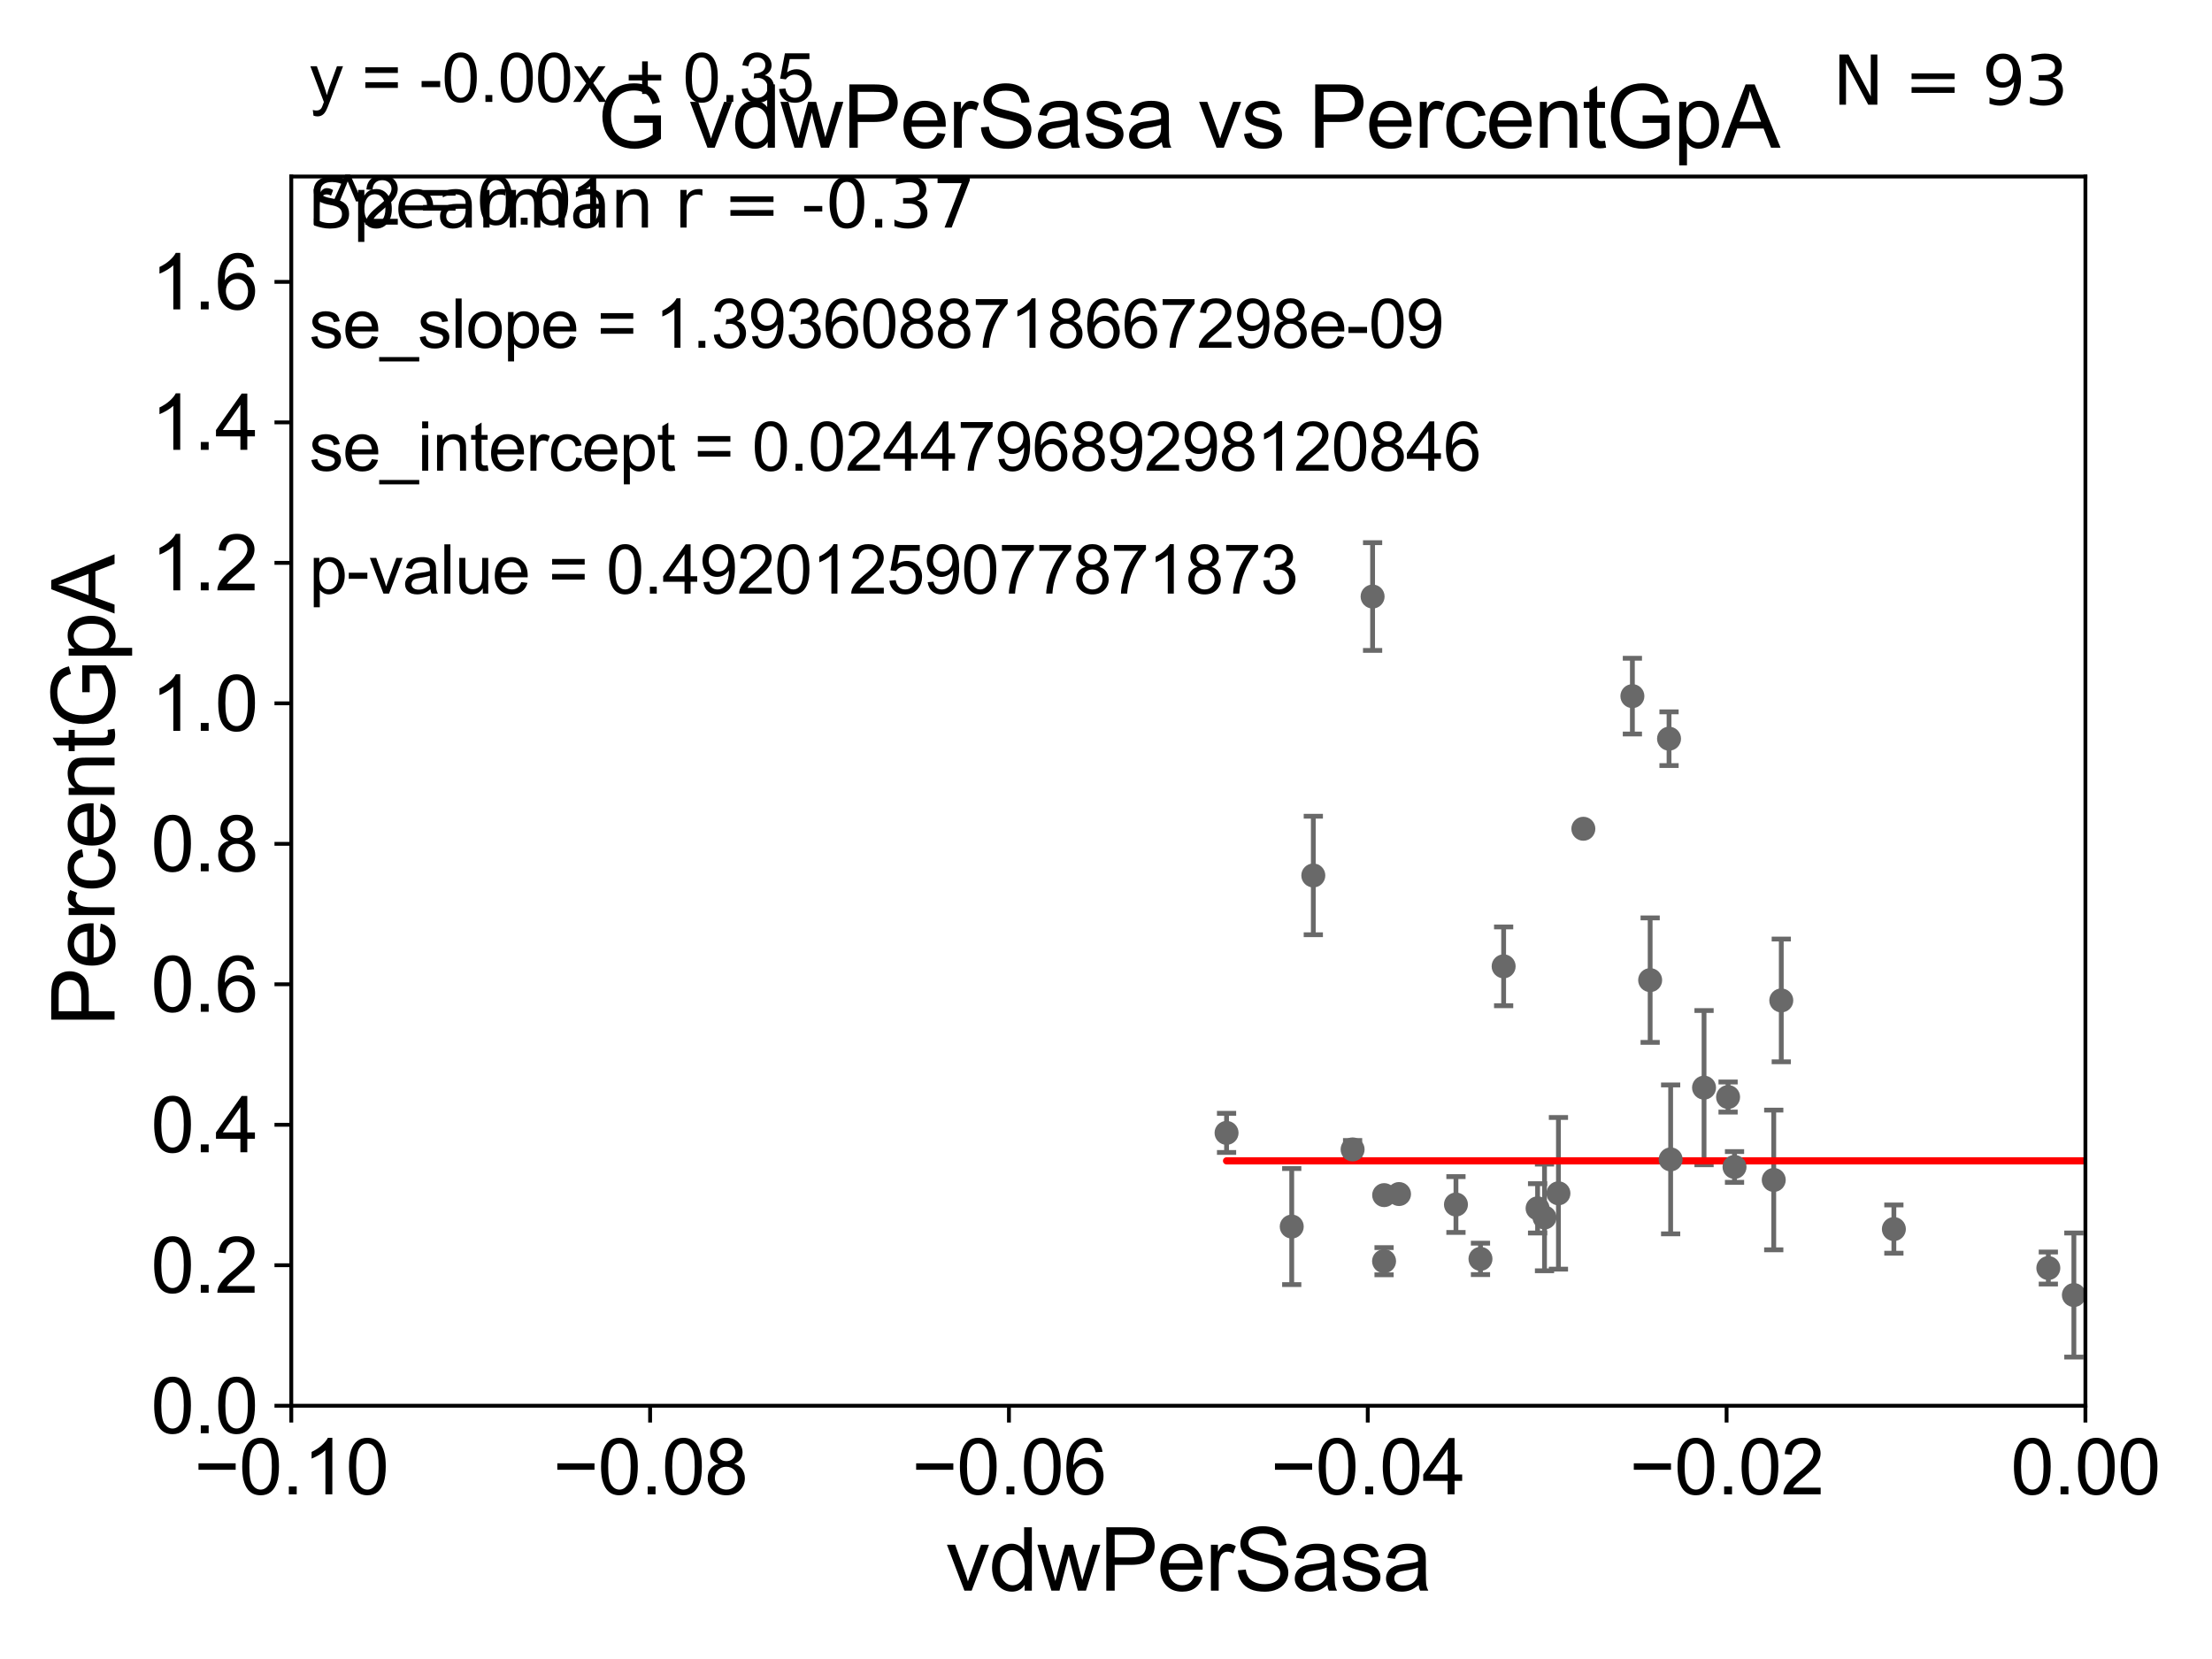 <?xml version="1.0" encoding="utf-8" standalone="no"?>
<!DOCTYPE svg PUBLIC "-//W3C//DTD SVG 1.1//EN"
  "http://www.w3.org/Graphics/SVG/1.1/DTD/svg11.dtd">
<svg xmlns:xlink="http://www.w3.org/1999/xlink" width="460.8pt" height="345.6pt" viewBox="0 0 460.8 345.6" xmlns="http://www.w3.org/2000/svg" version="1.1">
 <defs>
  <style type="text/css">*{stroke-linejoin: round; stroke-linecap: butt}</style>
 </defs>
 <g id="figure_1">
  <g id="patch_1">
   <path d="M 0 345.6 
L 460.8 345.6 
L 460.8 0 
L 0 0 
z
" style="fill: #ffffff"/>
  </g>
  <g id="axes_1">
   <g id="patch_2">
    <path d="M 60.68 292.84 
L 434.43 292.84 
L 434.43 36.775 
L 60.68 36.775 
z
" style="fill: #ffffff"/>
   </g>
   <g id="PathCollection_1">
    <defs>
     <path id="ma93b89545b" d="M 0 1.118 
C 0.297 1.118 0.581 1 0.791 0.791 
C 1 0.581 1.118 0.297 1.118 0 
C 1.118 -0.297 1 -0.581 0.791 -0.791 
C 0.581 -1 0.297 -1.118 0 -1.118 
C -0.297 -1.118 -0.581 -1 -0.791 -0.791 
C -1 -0.581 -1.118 -0.297 -1.118 0 
C -1.118 0.297 -1 0.581 -0.791 0.791 
C -0.581 1 -0.297 1.118 0 1.118 
z
" style="stroke: #696969"/>
    </defs>
    <g clip-path="url(#p226efc38b7)">
     <use xlink:href="#ma93b89545b" x="33178.6" y="265.573" style="fill: #696969; stroke: #696969"/>
     <use xlink:href="#ma93b89545b" x="519.776" y="265.72" style="fill: #696969; stroke: #696969"/>
     <use xlink:href="#ma93b89545b" x="1137.804" y="266.286" style="fill: #696969; stroke: #696969"/>
     <use xlink:href="#ma93b89545b" x="783.01" y="255.601" style="fill: #696969; stroke: #696969"/>
     <use xlink:href="#ma93b89545b" x="570.371" y="255.294" style="fill: #696969; stroke: #696969"/>
     <use xlink:href="#ma93b89545b" x="329.841" y="172.647" style="fill: #696969; stroke: #696969"/>
     <use xlink:href="#ma93b89545b" x="354.984" y="226.576" style="fill: #696969; stroke: #696969"/>
     <use xlink:href="#ma93b89545b" x="554.219" y="258.495" style="fill: #696969; stroke: #696969"/>
     <use xlink:href="#ma93b89545b" x="33178.6" y="256.138" style="fill: #696969; stroke: #696969"/>
     <use xlink:href="#ma93b89545b" x="33178.6" y="239.015" style="fill: #696969; stroke: #696969"/>
     <use xlink:href="#ma93b89545b" x="2586.263" y="238.785" style="fill: #696969; stroke: #696969"/>
     <use xlink:href="#ma93b89545b" x="551.305" y="248.878" style="fill: #696969; stroke: #696969"/>
     <use xlink:href="#ma93b89545b" x="33178.6" y="254.642" style="fill: #696969; stroke: #696969"/>
     <use xlink:href="#ma93b89545b" x="33178.6" y="262.447" style="fill: #696969; stroke: #696969"/>
     <use xlink:href="#ma93b89545b" x="1409.671" y="259.85" style="fill: #696969; stroke: #696969"/>
     <use xlink:href="#ma93b89545b" x="456.59" y="242.882" style="fill: #696969; stroke: #696969"/>
     <use xlink:href="#ma93b89545b" x="821.899" y="246.482" style="fill: #696969; stroke: #696969"/>
     <use xlink:href="#ma93b89545b" x="33178.6" y="269.566" style="fill: #696969; stroke: #696969"/>
     <use xlink:href="#ma93b89545b" x="33178.6" y="272.714" style="fill: #696969; stroke: #696969"/>
     <use xlink:href="#ma93b89545b" x="9361.749" y="267.136" style="fill: #696969; stroke: #696969"/>
     <use xlink:href="#ma93b89545b" x="303.302" y="250.925" style="fill: #696969; stroke: #696969"/>
     <use xlink:href="#ma93b89545b" x="269.092" y="255.516" style="fill: #696969; stroke: #696969"/>
     <use xlink:href="#ma93b89545b" x="33178.6" y="255.517" style="fill: #696969; stroke: #696969"/>
     <use xlink:href="#ma93b89545b" x="33178.6" y="239.444" style="fill: #696969; stroke: #696969"/>
     <use xlink:href="#ma93b89545b" x="281.773" y="239.442" style="fill: #696969; stroke: #696969"/>
     <use xlink:href="#ma93b89545b" x="288.346" y="248.964" style="fill: #696969; stroke: #696969"/>
     <use xlink:href="#ma93b89545b" x="343.757" y="204.178" style="fill: #696969; stroke: #696969"/>
     <use xlink:href="#ma93b89545b" x="255.515" y="235.999" style="fill: #696969; stroke: #696969"/>
     <use xlink:href="#ma93b89545b" x="432.026" y="269.78" style="fill: #696969; stroke: #696969"/>
     <use xlink:href="#ma93b89545b" x="672.583" y="258.757" style="fill: #696969; stroke: #696969"/>
     <use xlink:href="#ma93b89545b" x="291.442" y="248.741" style="fill: #696969; stroke: #696969"/>
     <use xlink:href="#ma93b89545b" x="1323.354" y="273.868" style="fill: #696969; stroke: #696969"/>
     <use xlink:href="#ma93b89545b" x="438.106" y="248.303" style="fill: #696969; stroke: #696969"/>
     <use xlink:href="#ma93b89545b" x="273.587" y="182.377" style="fill: #696969; stroke: #696969"/>
     <use xlink:href="#ma93b89545b" x="9239.172" y="188.992" style="fill: #696969; stroke: #696969"/>
     <use xlink:href="#ma93b89545b" x="515.315" y="254.178" style="fill: #696969; stroke: #696969"/>
     <use xlink:href="#ma93b89545b" x="285.937" y="124.27" style="fill: #696969; stroke: #696969"/>
     <use xlink:href="#ma93b89545b" x="308.41" y="262.247" style="fill: #696969; stroke: #696969"/>
     <use xlink:href="#ma93b89545b" x="500.795" y="256.984" style="fill: #696969; stroke: #696969"/>
     <use xlink:href="#ma93b89545b" x="842.453" y="255.461" style="fill: #696969; stroke: #696969"/>
     <use xlink:href="#ma93b89545b" x="313.235" y="201.305" style="fill: #696969; stroke: #696969"/>
     <use xlink:href="#ma93b89545b" x="530.926" y="256.499" style="fill: #696969; stroke: #696969"/>
     <use xlink:href="#ma93b89545b" x="701.884" y="177.251" style="fill: #696969; stroke: #696969"/>
     <use xlink:href="#ma93b89545b" x="18799.736" y="180.884" style="fill: #696969; stroke: #696969"/>
     <use xlink:href="#ma93b89545b" x="347.691" y="153.884" style="fill: #696969; stroke: #696969"/>
     <use xlink:href="#ma93b89545b" x="426.705" y="264.156" style="fill: #696969; stroke: #696969"/>
     <use xlink:href="#ma93b89545b" x="3396.624" y="214.837" style="fill: #696969; stroke: #696969"/>
     <use xlink:href="#ma93b89545b" x="369.504" y="245.805" style="fill: #696969; stroke: #696969"/>
     <use xlink:href="#ma93b89545b" x="1223.226" y="240.802" style="fill: #696969; stroke: #696969"/>
     <use xlink:href="#ma93b89545b" x="529.142" y="252.556" style="fill: #696969; stroke: #696969"/>
     <use xlink:href="#ma93b89545b" x="457.919" y="262.593" style="fill: #696969; stroke: #696969"/>
     <use xlink:href="#ma93b89545b" x="1160.465" y="274.495" style="fill: #696969; stroke: #696969"/>
     <use xlink:href="#ma93b89545b" x="5973.367" y="258.335" style="fill: #696969; stroke: #696969"/>
     <use xlink:href="#ma93b89545b" x="1510.613" y="270.162" style="fill: #696969; stroke: #696969"/>
     <use xlink:href="#ma93b89545b" x="803.524" y="248.255" style="fill: #696969; stroke: #696969"/>
     <use xlink:href="#ma93b89545b" x="33178.6" y="249.472" style="fill: #696969; stroke: #696969"/>
     <use xlink:href="#ma93b89545b" x="33178.6" y="257.842" style="fill: #696969; stroke: #696969"/>
     <use xlink:href="#ma93b89545b" x="2128.268" y="257.277" style="fill: #696969; stroke: #696969"/>
     <use xlink:href="#ma93b89545b" x="33178.6" y="252.61" style="fill: #696969; stroke: #696969"/>
     <use xlink:href="#ma93b89545b" x="33178.6" y="252.256" style="fill: #696969; stroke: #696969"/>
     <use xlink:href="#ma93b89545b" x="774.156" y="251.853" style="fill: #696969; stroke: #696969"/>
     <use xlink:href="#ma93b89545b" x="709.5" y="262.115" style="fill: #696969; stroke: #696969"/>
     <use xlink:href="#ma93b89545b" x="441.112" y="251.717" style="fill: #696969; stroke: #696969"/>
     <use xlink:href="#ma93b89545b" x="361.333" y="243.098" style="fill: #696969; stroke: #696969"/>
     <use xlink:href="#ma93b89545b" x="13699.731" y="269.331" style="fill: #696969; stroke: #696969"/>
     <use xlink:href="#ma93b89545b" x="1596.977" y="273.486" style="fill: #696969; stroke: #696969"/>
     <use xlink:href="#ma93b89545b" x="620.248" y="257.735" style="fill: #696969; stroke: #696969"/>
     <use xlink:href="#ma93b89545b" x="33178.6" y="257.807" style="fill: #696969; stroke: #696969"/>
     <use xlink:href="#ma93b89545b" x="33178.6" y="170.818" style="fill: #696969; stroke: #696969"/>
     <use xlink:href="#ma93b89545b" x="21879.995" y="170.644" style="fill: #696969; stroke: #696969"/>
     <use xlink:href="#ma93b89545b" x="1037.906" y="250.581" style="fill: #696969; stroke: #696969"/>
     <use xlink:href="#ma93b89545b" x="394.529" y="256.035" style="fill: #696969; stroke: #696969"/>
     <use xlink:href="#ma93b89545b" x="855.173" y="258.056" style="fill: #696969; stroke: #696969"/>
     <use xlink:href="#ma93b89545b" x="33178.6" y="258.043" style="fill: #696969; stroke: #696969"/>
     <use xlink:href="#ma93b89545b" x="33178.6" y="228.658" style="fill: #696969; stroke: #696969"/>
     <use xlink:href="#ma93b89545b" x="359.991" y="228.533" style="fill: #696969; stroke: #696969"/>
     <use xlink:href="#ma93b89545b" x="1192.419" y="259.868" style="fill: #696969; stroke: #696969"/>
     <use xlink:href="#ma93b89545b" x="340.057" y="145.017" style="fill: #696969; stroke: #696969"/>
     <use xlink:href="#ma93b89545b" x="1013.122" y="145.405" style="fill: #696969; stroke: #696969"/>
     <use xlink:href="#ma93b89545b" x="371.073" y="208.407" style="fill: #696969; stroke: #696969"/>
     <use xlink:href="#ma93b89545b" x="324.65" y="248.588" style="fill: #696969; stroke: #696969"/>
     <use xlink:href="#ma93b89545b" x="23199.341" y="270.344" style="fill: #696969; stroke: #696969"/>
     <use xlink:href="#ma93b89545b" x="348.026" y="241.523" style="fill: #696969; stroke: #696969"/>
     <use xlink:href="#ma93b89545b" x="33178.6" y="241.536" style="fill: #696969; stroke: #696969"/>
     <use xlink:href="#ma93b89545b" x="33178.6" y="264.116" style="fill: #696969; stroke: #696969"/>
     <use xlink:href="#ma93b89545b" x="8390.07" y="264.146" style="fill: #696969; stroke: #696969"/>
     <use xlink:href="#ma93b89545b" x="320.308" y="251.719" style="fill: #696969; stroke: #696969"/>
     <use xlink:href="#ma93b89545b" x="33178.6" y="251.788" style="fill: #696969; stroke: #696969"/>
     <use xlink:href="#ma93b89545b" x="33178.6" y="253.666" style="fill: #696969; stroke: #696969"/>
     <use xlink:href="#ma93b89545b" x="321.751" y="253.619" style="fill: #696969; stroke: #696969"/>
     <use xlink:href="#ma93b89545b" x="33178.6" y="253.831" style="fill: #696969; stroke: #696969"/>
     <use xlink:href="#ma93b89545b" x="33178.6" y="165.992" style="fill: #696969; stroke: #696969"/>
     <use xlink:href="#ma93b89545b" x="542.85" y="163.969" style="fill: #696969; stroke: #696969"/>
     <use xlink:href="#ma93b89545b" x="288.326" y="262.729" style="fill: #696969; stroke: #696969"/>
     <use xlink:href="#ma93b89545b" x="972.966" y="271.795" style="fill: #696969; stroke: #696969"/>
     <use xlink:href="#ma93b89545b" x="1775.048" y="268.461" style="fill: #696969; stroke: #696969"/>
    </g>
   </g>
   <g id="matplotlib.axis_1">
    <g id="xtick_1">
     <g id="line2d_1">
      <defs>
       <path id="m90c027d311" d="M 0 0 
L 0 3.5 
" style="stroke: #000000; stroke-width: 0.8"/>
      </defs>
      <g>
       <use xlink:href="#m90c027d311" x="60.68" y="292.84" style="stroke: #000000; stroke-width: 0.8"/>
      </g>
     </g>
     <g id="text_1">
      <!-- −0.10 -->
      <g transform="translate(40.439 311.293)scale(0.16 -0.16)">
       <defs>
        <path id="ArialMT-2212" d="M 3381 1997 
L 356 1997 
L 356 2522 
L 3381 2522 
L 3381 1997 
z
" transform="scale(0.016)"/>
        <path id="ArialMT-30" d="M 266 2259 
Q 266 3072 433 3567 
Q 600 4063 929 4331 
Q 1259 4600 1759 4600 
Q 2128 4600 2406 4451 
Q 2684 4303 2865 4023 
Q 3047 3744 3150 3342 
Q 3253 2941 3253 2259 
Q 3253 1453 3087 958 
Q 2922 463 2592 192 
Q 2263 -78 1759 -78 
Q 1097 -78 719 397 
Q 266 969 266 2259 
z
M 844 2259 
Q 844 1131 1108 757 
Q 1372 384 1759 384 
Q 2147 384 2411 759 
Q 2675 1134 2675 2259 
Q 2675 3391 2411 3762 
Q 2147 4134 1753 4134 
Q 1366 4134 1134 3806 
Q 844 3388 844 2259 
z
" transform="scale(0.016)"/>
        <path id="ArialMT-2e" d="M 581 0 
L 581 641 
L 1222 641 
L 1222 0 
L 581 0 
z
" transform="scale(0.016)"/>
        <path id="ArialMT-31" d="M 2384 0 
L 1822 0 
L 1822 3584 
Q 1619 3391 1289 3197 
Q 959 3003 697 2906 
L 697 3450 
Q 1169 3672 1522 3987 
Q 1875 4303 2022 4600 
L 2384 4600 
L 2384 0 
z
" transform="scale(0.016)"/>
       </defs>
       <use xlink:href="#ArialMT-2212"/>
       <use xlink:href="#ArialMT-30" x="58.398"/>
       <use xlink:href="#ArialMT-2e" x="114.014"/>
       <use xlink:href="#ArialMT-31" x="141.797"/>
       <use xlink:href="#ArialMT-30" x="197.412"/>
      </g>
     </g>
    </g>
    <g id="xtick_2">
     <g id="line2d_2">
      <g>
       <use xlink:href="#m90c027d311" x="135.43" y="292.84" style="stroke: #000000; stroke-width: 0.8"/>
      </g>
     </g>
     <g id="text_2">
      <!-- −0.08 -->
      <g transform="translate(115.189 311.293)scale(0.16 -0.16)">
       <defs>
        <path id="ArialMT-38" d="M 1131 2484 
Q 781 2613 612 2850 
Q 444 3088 444 3419 
Q 444 3919 803 4259 
Q 1163 4600 1759 4600 
Q 2359 4600 2725 4251 
Q 3091 3903 3091 3403 
Q 3091 3084 2923 2848 
Q 2756 2613 2416 2484 
Q 2838 2347 3058 2040 
Q 3278 1734 3278 1309 
Q 3278 722 2862 322 
Q 2447 -78 1769 -78 
Q 1091 -78 675 323 
Q 259 725 259 1325 
Q 259 1772 486 2073 
Q 713 2375 1131 2484 
z
M 1019 3438 
Q 1019 3113 1228 2906 
Q 1438 2700 1772 2700 
Q 2097 2700 2305 2904 
Q 2513 3109 2513 3406 
Q 2513 3716 2298 3927 
Q 2084 4138 1766 4138 
Q 1444 4138 1231 3931 
Q 1019 3725 1019 3438 
z
M 838 1322 
Q 838 1081 952 856 
Q 1066 631 1291 507 
Q 1516 384 1775 384 
Q 2178 384 2440 643 
Q 2703 903 2703 1303 
Q 2703 1709 2433 1975 
Q 2163 2241 1756 2241 
Q 1359 2241 1098 1978 
Q 838 1716 838 1322 
z
" transform="scale(0.016)"/>
       </defs>
       <use xlink:href="#ArialMT-2212"/>
       <use xlink:href="#ArialMT-30" x="58.398"/>
       <use xlink:href="#ArialMT-2e" x="114.014"/>
       <use xlink:href="#ArialMT-30" x="141.797"/>
       <use xlink:href="#ArialMT-38" x="197.412"/>
      </g>
     </g>
    </g>
    <g id="xtick_3">
     <g id="line2d_3">
      <g>
       <use xlink:href="#m90c027d311" x="210.18" y="292.84" style="stroke: #000000; stroke-width: 0.8"/>
      </g>
     </g>
     <g id="text_3">
      <!-- −0.06 -->
      <g transform="translate(189.939 311.293)scale(0.16 -0.16)">
       <defs>
        <path id="ArialMT-36" d="M 3184 3459 
L 2625 3416 
Q 2550 3747 2413 3897 
Q 2184 4138 1850 4138 
Q 1581 4138 1378 3988 
Q 1113 3794 959 3422 
Q 806 3050 800 2363 
Q 1003 2672 1297 2822 
Q 1591 2972 1913 2972 
Q 2475 2972 2870 2558 
Q 3266 2144 3266 1488 
Q 3266 1056 3080 686 
Q 2894 316 2569 119 
Q 2244 -78 1831 -78 
Q 1128 -78 684 439 
Q 241 956 241 2144 
Q 241 3472 731 4075 
Q 1159 4600 1884 4600 
Q 2425 4600 2770 4297 
Q 3116 3994 3184 3459 
z
M 888 1484 
Q 888 1194 1011 928 
Q 1134 663 1356 523 
Q 1578 384 1822 384 
Q 2178 384 2434 671 
Q 2691 959 2691 1453 
Q 2691 1928 2437 2201 
Q 2184 2475 1800 2475 
Q 1419 2475 1153 2201 
Q 888 1928 888 1484 
z
" transform="scale(0.016)"/>
       </defs>
       <use xlink:href="#ArialMT-2212"/>
       <use xlink:href="#ArialMT-30" x="58.398"/>
       <use xlink:href="#ArialMT-2e" x="114.014"/>
       <use xlink:href="#ArialMT-30" x="141.797"/>
       <use xlink:href="#ArialMT-36" x="197.412"/>
      </g>
     </g>
    </g>
    <g id="xtick_4">
     <g id="line2d_4">
      <g>
       <use xlink:href="#m90c027d311" x="284.93" y="292.84" style="stroke: #000000; stroke-width: 0.8"/>
      </g>
     </g>
     <g id="text_4">
      <!-- −0.04 -->
      <g transform="translate(264.689 311.293)scale(0.16 -0.16)">
       <defs>
        <path id="ArialMT-34" d="M 2069 0 
L 2069 1097 
L 81 1097 
L 81 1613 
L 2172 4581 
L 2631 4581 
L 2631 1613 
L 3250 1613 
L 3250 1097 
L 2631 1097 
L 2631 0 
L 2069 0 
z
M 2069 1613 
L 2069 3678 
L 634 1613 
L 2069 1613 
z
" transform="scale(0.016)"/>
       </defs>
       <use xlink:href="#ArialMT-2212"/>
       <use xlink:href="#ArialMT-30" x="58.398"/>
       <use xlink:href="#ArialMT-2e" x="114.014"/>
       <use xlink:href="#ArialMT-30" x="141.797"/>
       <use xlink:href="#ArialMT-34" x="197.412"/>
      </g>
     </g>
    </g>
    <g id="xtick_5">
     <g id="line2d_5">
      <g>
       <use xlink:href="#m90c027d311" x="359.68" y="292.84" style="stroke: #000000; stroke-width: 0.8"/>
      </g>
     </g>
     <g id="text_5">
      <!-- −0.02 -->
      <g transform="translate(339.439 311.293)scale(0.16 -0.16)">
       <defs>
        <path id="ArialMT-32" d="M 3222 541 
L 3222 0 
L 194 0 
Q 188 203 259 391 
Q 375 700 629 1000 
Q 884 1300 1366 1694 
Q 2113 2306 2375 2664 
Q 2638 3022 2638 3341 
Q 2638 3675 2398 3904 
Q 2159 4134 1775 4134 
Q 1369 4134 1125 3890 
Q 881 3647 878 3216 
L 300 3275 
Q 359 3922 746 4261 
Q 1134 4600 1788 4600 
Q 2447 4600 2831 4234 
Q 3216 3869 3216 3328 
Q 3216 3053 3103 2787 
Q 2991 2522 2730 2228 
Q 2469 1934 1863 1422 
Q 1356 997 1212 845 
Q 1069 694 975 541 
L 3222 541 
z
" transform="scale(0.016)"/>
       </defs>
       <use xlink:href="#ArialMT-2212"/>
       <use xlink:href="#ArialMT-30" x="58.398"/>
       <use xlink:href="#ArialMT-2e" x="114.014"/>
       <use xlink:href="#ArialMT-30" x="141.797"/>
       <use xlink:href="#ArialMT-32" x="197.412"/>
      </g>
     </g>
    </g>
    <g id="xtick_6">
     <g id="line2d_6">
      <g>
       <use xlink:href="#m90c027d311" x="434.43" y="292.84" style="stroke: #000000; stroke-width: 0.8"/>
      </g>
     </g>
     <g id="text_6">
      <!-- 0.00 -->
      <g transform="translate(418.861 311.293)scale(0.16 -0.16)">
       <use xlink:href="#ArialMT-30"/>
       <use xlink:href="#ArialMT-2e" x="55.615"/>
       <use xlink:href="#ArialMT-30" x="83.398"/>
       <use xlink:href="#ArialMT-30" x="139.014"/>
      </g>
     </g>
    </g>
    <g id="text_7">
     <!-- vdwPerSasa -->
     <g transform="translate(197.033 331.357)scale(0.18 -0.18)">
      <defs>
       <path id="ArialMT-76" d="M 1344 0 
L 81 3319 
L 675 3319 
L 1388 1331 
Q 1503 1009 1600 663 
Q 1675 925 1809 1294 
L 2547 3319 
L 3125 3319 
L 1869 0 
L 1344 0 
z
" transform="scale(0.016)"/>
       <path id="ArialMT-64" d="M 2575 0 
L 2575 419 
Q 2259 -75 1647 -75 
Q 1250 -75 917 144 
Q 584 363 401 755 
Q 219 1147 219 1656 
Q 219 2153 384 2558 
Q 550 2963 881 3178 
Q 1213 3394 1622 3394 
Q 1922 3394 2156 3267 
Q 2391 3141 2538 2938 
L 2538 4581 
L 3097 4581 
L 3097 0 
L 2575 0 
z
M 797 1656 
Q 797 1019 1065 703 
Q 1334 388 1700 388 
Q 2069 388 2326 689 
Q 2584 991 2584 1609 
Q 2584 2291 2321 2609 
Q 2059 2928 1675 2928 
Q 1300 2928 1048 2622 
Q 797 2316 797 1656 
z
" transform="scale(0.016)"/>
       <path id="ArialMT-77" d="M 1034 0 
L 19 3319 
L 600 3319 
L 1128 1403 
L 1325 691 
Q 1338 744 1497 1375 
L 2025 3319 
L 2603 3319 
L 3100 1394 
L 3266 759 
L 3456 1400 
L 4025 3319 
L 4572 3319 
L 3534 0 
L 2950 0 
L 2422 1988 
L 2294 2553 
L 1622 0 
L 1034 0 
z
" transform="scale(0.016)"/>
       <path id="ArialMT-50" d="M 494 0 
L 494 4581 
L 2222 4581 
Q 2678 4581 2919 4538 
Q 3256 4481 3484 4323 
Q 3713 4166 3852 3881 
Q 3991 3597 3991 3256 
Q 3991 2672 3619 2267 
Q 3247 1863 2275 1863 
L 1100 1863 
L 1100 0 
L 494 0 
z
M 1100 2403 
L 2284 2403 
Q 2872 2403 3119 2622 
Q 3366 2841 3366 3238 
Q 3366 3525 3220 3729 
Q 3075 3934 2838 4000 
Q 2684 4041 2272 4041 
L 1100 4041 
L 1100 2403 
z
" transform="scale(0.016)"/>
       <path id="ArialMT-65" d="M 2694 1069 
L 3275 997 
Q 3138 488 2766 206 
Q 2394 -75 1816 -75 
Q 1088 -75 661 373 
Q 234 822 234 1631 
Q 234 2469 665 2931 
Q 1097 3394 1784 3394 
Q 2450 3394 2872 2941 
Q 3294 2488 3294 1666 
Q 3294 1616 3291 1516 
L 816 1516 
Q 847 969 1125 678 
Q 1403 388 1819 388 
Q 2128 388 2347 550 
Q 2566 713 2694 1069 
z
M 847 1978 
L 2700 1978 
Q 2663 2397 2488 2606 
Q 2219 2931 1791 2931 
Q 1403 2931 1139 2672 
Q 875 2413 847 1978 
z
" transform="scale(0.016)"/>
       <path id="ArialMT-72" d="M 416 0 
L 416 3319 
L 922 3319 
L 922 2816 
Q 1116 3169 1280 3281 
Q 1444 3394 1641 3394 
Q 1925 3394 2219 3213 
L 2025 2691 
Q 1819 2813 1613 2813 
Q 1428 2813 1281 2702 
Q 1134 2591 1072 2394 
Q 978 2094 978 1738 
L 978 0 
L 416 0 
z
" transform="scale(0.016)"/>
       <path id="ArialMT-53" d="M 288 1472 
L 859 1522 
Q 900 1178 1048 958 
Q 1197 738 1509 602 
Q 1822 466 2213 466 
Q 2559 466 2825 569 
Q 3091 672 3220 851 
Q 3350 1031 3350 1244 
Q 3350 1459 3225 1620 
Q 3100 1781 2813 1891 
Q 2628 1963 1997 2114 
Q 1366 2266 1113 2400 
Q 784 2572 623 2826 
Q 463 3081 463 3397 
Q 463 3744 659 4045 
Q 856 4347 1234 4503 
Q 1613 4659 2075 4659 
Q 2584 4659 2973 4495 
Q 3363 4331 3572 4012 
Q 3781 3694 3797 3291 
L 3216 3247 
Q 3169 3681 2898 3903 
Q 2628 4125 2100 4125 
Q 1550 4125 1298 3923 
Q 1047 3722 1047 3438 
Q 1047 3191 1225 3031 
Q 1400 2872 2139 2705 
Q 2878 2538 3153 2413 
Q 3553 2228 3743 1945 
Q 3934 1663 3934 1294 
Q 3934 928 3725 604 
Q 3516 281 3123 101 
Q 2731 -78 2241 -78 
Q 1619 -78 1198 103 
Q 778 284 539 648 
Q 300 1013 288 1472 
z
" transform="scale(0.016)"/>
       <path id="ArialMT-61" d="M 2588 409 
Q 2275 144 1986 34 
Q 1697 -75 1366 -75 
Q 819 -75 525 192 
Q 231 459 231 875 
Q 231 1119 342 1320 
Q 453 1522 633 1644 
Q 813 1766 1038 1828 
Q 1203 1872 1538 1913 
Q 2219 1994 2541 2106 
Q 2544 2222 2544 2253 
Q 2544 2597 2384 2738 
Q 2169 2928 1744 2928 
Q 1347 2928 1158 2789 
Q 969 2650 878 2297 
L 328 2372 
Q 403 2725 575 2942 
Q 747 3159 1072 3276 
Q 1397 3394 1825 3394 
Q 2250 3394 2515 3294 
Q 2781 3194 2906 3042 
Q 3031 2891 3081 2659 
Q 3109 2516 3109 2141 
L 3109 1391 
Q 3109 606 3145 398 
Q 3181 191 3288 0 
L 2700 0 
Q 2613 175 2588 409 
z
M 2541 1666 
Q 2234 1541 1622 1453 
Q 1275 1403 1131 1340 
Q 988 1278 909 1158 
Q 831 1038 831 891 
Q 831 666 1001 516 
Q 1172 366 1500 366 
Q 1825 366 2078 508 
Q 2331 650 2450 897 
Q 2541 1088 2541 1459 
L 2541 1666 
z
" transform="scale(0.016)"/>
       <path id="ArialMT-73" d="M 197 991 
L 753 1078 
Q 800 744 1014 566 
Q 1228 388 1613 388 
Q 2000 388 2187 545 
Q 2375 703 2375 916 
Q 2375 1106 2209 1216 
Q 2094 1291 1634 1406 
Q 1016 1563 777 1677 
Q 538 1791 414 1992 
Q 291 2194 291 2438 
Q 291 2659 392 2848 
Q 494 3038 669 3163 
Q 800 3259 1026 3326 
Q 1253 3394 1513 3394 
Q 1903 3394 2198 3281 
Q 2494 3169 2634 2976 
Q 2775 2784 2828 2463 
L 2278 2388 
Q 2241 2644 2061 2787 
Q 1881 2931 1553 2931 
Q 1166 2931 1000 2803 
Q 834 2675 834 2503 
Q 834 2394 903 2306 
Q 972 2216 1119 2156 
Q 1203 2125 1616 2013 
Q 2213 1853 2448 1751 
Q 2684 1650 2818 1456 
Q 2953 1263 2953 975 
Q 2953 694 2789 445 
Q 2625 197 2315 61 
Q 2006 -75 1616 -75 
Q 969 -75 630 194 
Q 291 463 197 991 
z
" transform="scale(0.016)"/>
      </defs>
      <use xlink:href="#ArialMT-76"/>
      <use xlink:href="#ArialMT-64" x="50"/>
      <use xlink:href="#ArialMT-77" x="105.615"/>
      <use xlink:href="#ArialMT-50" x="177.832"/>
      <use xlink:href="#ArialMT-65" x="244.531"/>
      <use xlink:href="#ArialMT-72" x="300.146"/>
      <use xlink:href="#ArialMT-53" x="333.447"/>
      <use xlink:href="#ArialMT-61" x="400.146"/>
      <use xlink:href="#ArialMT-73" x="455.762"/>
      <use xlink:href="#ArialMT-61" x="505.762"/>
     </g>
    </g>
   </g>
   <g id="matplotlib.axis_2">
    <g id="ytick_1">
     <g id="line2d_7">
      <defs>
       <path id="mbe63445b65" d="M 0 0 
L -3.5 0 
" style="stroke: #000000; stroke-width: 0.8"/>
      </defs>
      <g>
       <use xlink:href="#mbe63445b65" x="60.68" y="292.84" style="stroke: #000000; stroke-width: 0.8"/>
      </g>
     </g>
     <g id="text_8">
      <!-- 0.0 -->
      <g transform="translate(31.44 298.566)scale(0.16 -0.16)">
       <use xlink:href="#ArialMT-30"/>
       <use xlink:href="#ArialMT-2e" x="55.615"/>
       <use xlink:href="#ArialMT-30" x="83.398"/>
      </g>
     </g>
    </g>
    <g id="ytick_2">
     <g id="line2d_8">
      <g>
       <use xlink:href="#mbe63445b65" x="60.68" y="263.575" style="stroke: #000000; stroke-width: 0.8"/>
      </g>
     </g>
     <g id="text_9">
      <!-- 0.2 -->
      <g transform="translate(31.44 269.302)scale(0.16 -0.16)">
       <use xlink:href="#ArialMT-30"/>
       <use xlink:href="#ArialMT-2e" x="55.615"/>
       <use xlink:href="#ArialMT-32" x="83.398"/>
      </g>
     </g>
    </g>
    <g id="ytick_3">
     <g id="line2d_9">
      <g>
       <use xlink:href="#mbe63445b65" x="60.68" y="234.311" style="stroke: #000000; stroke-width: 0.8"/>
      </g>
     </g>
     <g id="text_10">
      <!-- 0.4 -->
      <g transform="translate(31.44 240.037)scale(0.16 -0.16)">
       <use xlink:href="#ArialMT-30"/>
       <use xlink:href="#ArialMT-2e" x="55.615"/>
       <use xlink:href="#ArialMT-34" x="83.398"/>
      </g>
     </g>
    </g>
    <g id="ytick_4">
     <g id="line2d_10">
      <g>
       <use xlink:href="#mbe63445b65" x="60.68" y="205.046" style="stroke: #000000; stroke-width: 0.8"/>
      </g>
     </g>
     <g id="text_11">
      <!-- 0.6 -->
      <g transform="translate(31.44 210.772)scale(0.16 -0.16)">
       <use xlink:href="#ArialMT-30"/>
       <use xlink:href="#ArialMT-2e" x="55.615"/>
       <use xlink:href="#ArialMT-36" x="83.398"/>
      </g>
     </g>
    </g>
    <g id="ytick_5">
     <g id="line2d_11">
      <g>
       <use xlink:href="#mbe63445b65" x="60.68" y="175.782" style="stroke: #000000; stroke-width: 0.8"/>
      </g>
     </g>
     <g id="text_12">
      <!-- 0.8 -->
      <g transform="translate(31.44 181.508)scale(0.16 -0.16)">
       <use xlink:href="#ArialMT-30"/>
       <use xlink:href="#ArialMT-2e" x="55.615"/>
       <use xlink:href="#ArialMT-38" x="83.398"/>
      </g>
     </g>
    </g>
    <g id="ytick_6">
     <g id="line2d_12">
      <g>
       <use xlink:href="#mbe63445b65" x="60.68" y="146.517" style="stroke: #000000; stroke-width: 0.8"/>
      </g>
     </g>
     <g id="text_13">
      <!-- 1.0 -->
      <g transform="translate(31.44 152.243)scale(0.16 -0.16)">
       <use xlink:href="#ArialMT-31"/>
       <use xlink:href="#ArialMT-2e" x="55.615"/>
       <use xlink:href="#ArialMT-30" x="83.398"/>
      </g>
     </g>
    </g>
    <g id="ytick_7">
     <g id="line2d_13">
      <g>
       <use xlink:href="#mbe63445b65" x="60.68" y="117.252" style="stroke: #000000; stroke-width: 0.8"/>
      </g>
     </g>
     <g id="text_14">
      <!-- 1.2 -->
      <g transform="translate(31.44 122.979)scale(0.16 -0.16)">
       <use xlink:href="#ArialMT-31"/>
       <use xlink:href="#ArialMT-2e" x="55.615"/>
       <use xlink:href="#ArialMT-32" x="83.398"/>
      </g>
     </g>
    </g>
    <g id="ytick_8">
     <g id="line2d_14">
      <g>
       <use xlink:href="#mbe63445b65" x="60.68" y="87.988" style="stroke: #000000; stroke-width: 0.8"/>
      </g>
     </g>
     <g id="text_15">
      <!-- 1.4 -->
      <g transform="translate(31.44 93.714)scale(0.16 -0.16)">
       <use xlink:href="#ArialMT-31"/>
       <use xlink:href="#ArialMT-2e" x="55.615"/>
       <use xlink:href="#ArialMT-34" x="83.398"/>
      </g>
     </g>
    </g>
    <g id="ytick_9">
     <g id="line2d_15">
      <g>
       <use xlink:href="#mbe63445b65" x="60.68" y="58.723" style="stroke: #000000; stroke-width: 0.8"/>
      </g>
     </g>
     <g id="text_16">
      <!-- 1.6 -->
      <g transform="translate(31.44 64.45)scale(0.16 -0.16)">
       <use xlink:href="#ArialMT-31"/>
       <use xlink:href="#ArialMT-2e" x="55.615"/>
       <use xlink:href="#ArialMT-36" x="83.398"/>
      </g>
     </g>
    </g>
    <g id="text_17">
     <!-- PercentGpA -->
     <g transform="translate(23.863 213.831)rotate(-90)scale(0.18 -0.18)">
      <defs>
       <path id="ArialMT-63" d="M 2588 1216 
L 3141 1144 
Q 3050 572 2676 248 
Q 2303 -75 1759 -75 
Q 1078 -75 664 370 
Q 250 816 250 1647 
Q 250 2184 428 2587 
Q 606 2991 970 3192 
Q 1334 3394 1763 3394 
Q 2303 3394 2647 3120 
Q 2991 2847 3088 2344 
L 2541 2259 
Q 2463 2594 2264 2762 
Q 2066 2931 1784 2931 
Q 1359 2931 1093 2626 
Q 828 2322 828 1663 
Q 828 994 1084 691 
Q 1341 388 1753 388 
Q 2084 388 2306 591 
Q 2528 794 2588 1216 
z
" transform="scale(0.016)"/>
       <path id="ArialMT-6e" d="M 422 0 
L 422 3319 
L 928 3319 
L 928 2847 
Q 1294 3394 1984 3394 
Q 2284 3394 2536 3286 
Q 2788 3178 2913 3003 
Q 3038 2828 3088 2588 
Q 3119 2431 3119 2041 
L 3119 0 
L 2556 0 
L 2556 2019 
Q 2556 2363 2490 2533 
Q 2425 2703 2258 2804 
Q 2091 2906 1866 2906 
Q 1506 2906 1245 2678 
Q 984 2450 984 1813 
L 984 0 
L 422 0 
z
" transform="scale(0.016)"/>
       <path id="ArialMT-74" d="M 1650 503 
L 1731 6 
Q 1494 -44 1306 -44 
Q 1000 -44 831 53 
Q 663 150 594 308 
Q 525 466 525 972 
L 525 2881 
L 113 2881 
L 113 3319 
L 525 3319 
L 525 4141 
L 1084 4478 
L 1084 3319 
L 1650 3319 
L 1650 2881 
L 1084 2881 
L 1084 941 
Q 1084 700 1114 631 
Q 1144 563 1211 522 
Q 1278 481 1403 481 
Q 1497 481 1650 503 
z
" transform="scale(0.016)"/>
       <path id="ArialMT-47" d="M 2638 1797 
L 2638 2334 
L 4578 2338 
L 4578 638 
Q 4131 281 3656 101 
Q 3181 -78 2681 -78 
Q 2006 -78 1454 211 
Q 903 500 622 1047 
Q 341 1594 341 2269 
Q 341 2938 620 3517 
Q 900 4097 1425 4378 
Q 1950 4659 2634 4659 
Q 3131 4659 3532 4498 
Q 3934 4338 4162 4050 
Q 4391 3763 4509 3300 
L 3963 3150 
Q 3859 3500 3706 3700 
Q 3553 3900 3268 4020 
Q 2984 4141 2638 4141 
Q 2222 4141 1919 4014 
Q 1616 3888 1430 3681 
Q 1244 3475 1141 3228 
Q 966 2803 966 2306 
Q 966 1694 1177 1281 
Q 1388 869 1791 669 
Q 2194 469 2647 469 
Q 3041 469 3416 620 
Q 3791 772 3984 944 
L 3984 1797 
L 2638 1797 
z
" transform="scale(0.016)"/>
       <path id="ArialMT-70" d="M 422 -1272 
L 422 3319 
L 934 3319 
L 934 2888 
Q 1116 3141 1344 3267 
Q 1572 3394 1897 3394 
Q 2322 3394 2647 3175 
Q 2972 2956 3137 2557 
Q 3303 2159 3303 1684 
Q 3303 1175 3120 767 
Q 2938 359 2589 142 
Q 2241 -75 1856 -75 
Q 1575 -75 1351 44 
Q 1128 163 984 344 
L 984 -1272 
L 422 -1272 
z
M 931 1641 
Q 931 1000 1190 694 
Q 1450 388 1819 388 
Q 2194 388 2461 705 
Q 2728 1022 2728 1688 
Q 2728 2322 2467 2637 
Q 2206 2953 1844 2953 
Q 1484 2953 1207 2617 
Q 931 2281 931 1641 
z
" transform="scale(0.016)"/>
       <path id="ArialMT-41" d="M -9 0 
L 1750 4581 
L 2403 4581 
L 4278 0 
L 3588 0 
L 3053 1388 
L 1138 1388 
L 634 0 
L -9 0 
z
M 1313 1881 
L 2866 1881 
L 2388 3150 
Q 2169 3728 2063 4100 
Q 1975 3659 1816 3225 
L 1313 1881 
z
" transform="scale(0.016)"/>
      </defs>
      <use xlink:href="#ArialMT-50"/>
      <use xlink:href="#ArialMT-65" x="66.699"/>
      <use xlink:href="#ArialMT-72" x="122.314"/>
      <use xlink:href="#ArialMT-63" x="155.615"/>
      <use xlink:href="#ArialMT-65" x="205.615"/>
      <use xlink:href="#ArialMT-6e" x="261.23"/>
      <use xlink:href="#ArialMT-74" x="316.846"/>
      <use xlink:href="#ArialMT-47" x="344.629"/>
      <use xlink:href="#ArialMT-70" x="422.412"/>
      <use xlink:href="#ArialMT-41" x="478.027"/>
     </g>
    </g>
   </g>
   <g id="LineCollection_1">
    <path clip-path="url(#p226efc38b7)" style="fill: none; stroke: #696969"/>
    <path clip-path="url(#p226efc38b7)" style="fill: none; stroke: #696969"/>
    <path clip-path="url(#p226efc38b7)" style="fill: none; stroke: #696969"/>
    <path clip-path="url(#p226efc38b7)" style="fill: none; stroke: #696969"/>
    <path clip-path="url(#p226efc38b7)" style="fill: none; stroke: #696969"/>
    <path d="M 329.841 173.156 
L 329.841 172.138 
" clip-path="url(#p226efc38b7)" style="fill: none; stroke: #696969"/>
    <path d="M 354.984 242.639 
L 354.984 210.513 
" clip-path="url(#p226efc38b7)" style="fill: none; stroke: #696969"/>
    <path clip-path="url(#p226efc38b7)" style="fill: none; stroke: #696969"/>
    <path clip-path="url(#p226efc38b7)" style="fill: none; stroke: #696969"/>
    <path clip-path="url(#p226efc38b7)" style="fill: none; stroke: #696969"/>
    <path clip-path="url(#p226efc38b7)" style="fill: none; stroke: #696969"/>
    <path clip-path="url(#p226efc38b7)" style="fill: none; stroke: #696969"/>
    <path clip-path="url(#p226efc38b7)" style="fill: none; stroke: #696969"/>
    <path d="M 456.59 253.543 
L 456.59 232.221 
" clip-path="url(#p226efc38b7)" style="fill: none; stroke: #696969"/>
    <path clip-path="url(#p226efc38b7)" style="fill: none; stroke: #696969"/>
    <path clip-path="url(#p226efc38b7)" style="fill: none; stroke: #696969"/>
    <path clip-path="url(#p226efc38b7)" style="fill: none; stroke: #696969"/>
    <path d="M 303.302 256.743 
L 303.302 245.107 
" clip-path="url(#p226efc38b7)" style="fill: none; stroke: #696969"/>
    <path d="M 269.092 267.603 
L 269.092 243.429 
" clip-path="url(#p226efc38b7)" style="fill: none; stroke: #696969"/>
    <path clip-path="url(#p226efc38b7)" style="fill: none; stroke: #696969"/>
    <path d="M 281.773 241.298 
L 281.773 237.585 
" clip-path="url(#p226efc38b7)" style="fill: none; stroke: #696969"/>
    <path d="M 288.346 249.478 
L 288.346 248.45 
" clip-path="url(#p226efc38b7)" style="fill: none; stroke: #696969"/>
    <path d="M 343.757 217.143 
L 343.757 191.213 
" clip-path="url(#p226efc38b7)" style="fill: none; stroke: #696969"/>
    <path d="M 255.515 240.077 
L 255.515 231.922 
" clip-path="url(#p226efc38b7)" style="fill: none; stroke: #696969"/>
    <path d="M 432.026 282.706 
L 432.026 256.855 
" clip-path="url(#p226efc38b7)" style="fill: none; stroke: #696969"/>
    <path clip-path="url(#p226efc38b7)" style="fill: none; stroke: #696969"/>
    <path d="M 291.442 249.426 
L 291.442 248.057 
" clip-path="url(#p226efc38b7)" style="fill: none; stroke: #696969"/>
    <path clip-path="url(#p226efc38b7)" style="fill: none; stroke: #696969"/>
    <path d="M 438.106 260.434 
L 438.106 236.172 
" clip-path="url(#p226efc38b7)" style="fill: none; stroke: #696969"/>
    <path d="M 273.587 194.721 
L 273.587 170.032 
" clip-path="url(#p226efc38b7)" style="fill: none; stroke: #696969"/>
    <path clip-path="url(#p226efc38b7)" style="fill: none; stroke: #696969"/>
    <path clip-path="url(#p226efc38b7)" style="fill: none; stroke: #696969"/>
    <path d="M 285.937 135.492 
L 285.937 113.048 
" clip-path="url(#p226efc38b7)" style="fill: none; stroke: #696969"/>
    <path d="M 308.41 265.52 
L 308.41 258.975 
" clip-path="url(#p226efc38b7)" style="fill: none; stroke: #696969"/>
    <path clip-path="url(#p226efc38b7)" style="fill: none; stroke: #696969"/>
    <path clip-path="url(#p226efc38b7)" style="fill: none; stroke: #696969"/>
    <path d="M 313.235 209.512 
L 313.235 193.097 
" clip-path="url(#p226efc38b7)" style="fill: none; stroke: #696969"/>
    <path clip-path="url(#p226efc38b7)" style="fill: none; stroke: #696969"/>
    <path clip-path="url(#p226efc38b7)" style="fill: none; stroke: #696969"/>
    <path clip-path="url(#p226efc38b7)" style="fill: none; stroke: #696969"/>
    <path d="M 347.691 159.478 
L 347.691 148.29 
" clip-path="url(#p226efc38b7)" style="fill: none; stroke: #696969"/>
    <path d="M 426.705 267.489 
L 426.705 260.823 
" clip-path="url(#p226efc38b7)" style="fill: none; stroke: #696969"/>
    <path clip-path="url(#p226efc38b7)" style="fill: none; stroke: #696969"/>
    <path d="M 369.504 260.357 
L 369.504 231.252 
" clip-path="url(#p226efc38b7)" style="fill: none; stroke: #696969"/>
    <path clip-path="url(#p226efc38b7)" style="fill: none; stroke: #696969"/>
    <path clip-path="url(#p226efc38b7)" style="fill: none; stroke: #696969"/>
    <path d="M 457.919 264.177 
L 457.919 261.01 
" clip-path="url(#p226efc38b7)" style="fill: none; stroke: #696969"/>
    <path clip-path="url(#p226efc38b7)" style="fill: none; stroke: #696969"/>
    <path clip-path="url(#p226efc38b7)" style="fill: none; stroke: #696969"/>
    <path clip-path="url(#p226efc38b7)" style="fill: none; stroke: #696969"/>
    <path clip-path="url(#p226efc38b7)" style="fill: none; stroke: #696969"/>
    <path clip-path="url(#p226efc38b7)" style="fill: none; stroke: #696969"/>
    <path clip-path="url(#p226efc38b7)" style="fill: none; stroke: #696969"/>
    <path clip-path="url(#p226efc38b7)" style="fill: none; stroke: #696969"/>
    <path clip-path="url(#p226efc38b7)" style="fill: none; stroke: #696969"/>
    <path clip-path="url(#p226efc38b7)" style="fill: none; stroke: #696969"/>
    <path d="M 441.112 256.072 
L 441.112 247.362 
" clip-path="url(#p226efc38b7)" style="fill: none; stroke: #696969"/>
    <path d="M 361.333 246.301 
L 361.333 239.895 
" clip-path="url(#p226efc38b7)" style="fill: none; stroke: #696969"/>
    <path clip-path="url(#p226efc38b7)" style="fill: none; stroke: #696969"/>
    <path clip-path="url(#p226efc38b7)" style="fill: none; stroke: #696969"/>
    <path clip-path="url(#p226efc38b7)" style="fill: none; stroke: #696969"/>
    <path clip-path="url(#p226efc38b7)" style="fill: none; stroke: #696969"/>
    <path clip-path="url(#p226efc38b7)" style="fill: none; stroke: #696969"/>
    <path clip-path="url(#p226efc38b7)" style="fill: none; stroke: #696969"/>
    <path clip-path="url(#p226efc38b7)" style="fill: none; stroke: #696969"/>
    <path clip-path="url(#p226efc38b7)" style="fill: none; stroke: #696969"/>
    <path clip-path="url(#p226efc38b7)" style="fill: none; stroke: #696969"/>
    <path clip-path="url(#p226efc38b7)" style="fill: none; stroke: #696969"/>
    <path clip-path="url(#p226efc38b7)" style="fill: none; stroke: #696969"/>
    <path clip-path="url(#p226efc38b7)" style="fill: none; stroke: #696969"/>
    <path clip-path="url(#p226efc38b7)" style="fill: none; stroke: #696969"/>
    <path clip-path="url(#p226efc38b7)" style="fill: none; stroke: #696969"/>
    <path d="M 394.529 261.062 
L 394.529 251.009 
" clip-path="url(#p226efc38b7)" style="fill: none; stroke: #696969"/>
    <path clip-path="url(#p226efc38b7)" style="fill: none; stroke: #696969"/>
    <path clip-path="url(#p226efc38b7)" style="fill: none; stroke: #696969"/>
    <path d="M 359.991 231.666 
L 359.991 225.399 
" clip-path="url(#p226efc38b7)" style="fill: none; stroke: #696969"/>
    <path clip-path="url(#p226efc38b7)" style="fill: none; stroke: #696969"/>
    <path d="M 340.057 152.909 
L 340.057 137.124 
" clip-path="url(#p226efc38b7)" style="fill: none; stroke: #696969"/>
    <path clip-path="url(#p226efc38b7)" style="fill: none; stroke: #696969"/>
    <path d="M 371.073 221.193 
L 371.073 195.622 
" clip-path="url(#p226efc38b7)" style="fill: none; stroke: #696969"/>
    <path d="M 324.65 264.384 
L 324.65 232.793 
" clip-path="url(#p226efc38b7)" style="fill: none; stroke: #696969"/>
    <path clip-path="url(#p226efc38b7)" style="fill: none; stroke: #696969"/>
    <path d="M 348.026 257.033 
L 348.026 226.012 
" clip-path="url(#p226efc38b7)" style="fill: none; stroke: #696969"/>
    <path clip-path="url(#p226efc38b7)" style="fill: none; stroke: #696969"/>
    <path clip-path="url(#p226efc38b7)" style="fill: none; stroke: #696969"/>
    <path d="M 320.308 256.856 
L 320.308 246.582 
" clip-path="url(#p226efc38b7)" style="fill: none; stroke: #696969"/>
    <path clip-path="url(#p226efc38b7)" style="fill: none; stroke: #696969"/>
    <path d="M 321.751 264.725 
L 321.751 242.513 
" clip-path="url(#p226efc38b7)" style="fill: none; stroke: #696969"/>
    <path clip-path="url(#p226efc38b7)" style="fill: none; stroke: #696969"/>
    <path clip-path="url(#p226efc38b7)" style="fill: none; stroke: #696969"/>
    <path d="M 288.326 265.562 
L 288.326 259.896 
" clip-path="url(#p226efc38b7)" style="fill: none; stroke: #696969"/>
    <path clip-path="url(#p226efc38b7)" style="fill: none; stroke: #696969"/>
    <path clip-path="url(#p226efc38b7)" style="fill: none; stroke: #696969"/>
   </g>
   <g id="line2d_16">
    <defs>
     <path id="m30ac887bf2" d="M 2 0 
L -2 -0 
" style="stroke: #696969"/>
    </defs>
    <g clip-path="url(#p226efc38b7)">
     <use xlink:href="#m30ac887bf2" x="33178.6" y="274.192" style="fill: #696969; stroke: #696969"/>
     <use xlink:href="#m30ac887bf2" x="519.776" y="274.206" style="fill: #696969; stroke: #696969"/>
     <use xlink:href="#m30ac887bf2" x="1137.804" y="273.34" style="fill: #696969; stroke: #696969"/>
     <use xlink:href="#m30ac887bf2" x="783.01" y="271.873" style="fill: #696969; stroke: #696969"/>
     <use xlink:href="#m30ac887bf2" x="570.371" y="267.117" style="fill: #696969; stroke: #696969"/>
     <use xlink:href="#m30ac887bf2" x="329.841" y="173.156" style="fill: #696969; stroke: #696969"/>
     <use xlink:href="#m30ac887bf2" x="354.984" y="242.639" style="fill: #696969; stroke: #696969"/>
     <use xlink:href="#m30ac887bf2" x="554.219" y="266.629" style="fill: #696969; stroke: #696969"/>
     <use xlink:href="#m30ac887bf2" x="33178.6" y="263.938" style="fill: #696969; stroke: #696969"/>
     <use xlink:href="#m30ac887bf2" x="33178.6" y="269.124" style="fill: #696969; stroke: #696969"/>
     <use xlink:href="#m30ac887bf2" x="2586.263" y="272.385" style="fill: #696969; stroke: #696969"/>
     <use xlink:href="#m30ac887bf2" x="551.305" y="254.103" style="fill: #696969; stroke: #696969"/>
     <use xlink:href="#m30ac887bf2" x="33178.6" y="260.991" style="fill: #696969; stroke: #696969"/>
     <use xlink:href="#m30ac887bf2" x="33178.6" y="266.895" style="fill: #696969; stroke: #696969"/>
     <use xlink:href="#m30ac887bf2" x="1409.671" y="262.469" style="fill: #696969; stroke: #696969"/>
     <use xlink:href="#m30ac887bf2" x="456.59" y="253.543" style="fill: #696969; stroke: #696969"/>
     <use xlink:href="#m30ac887bf2" x="821.899" y="250.215" style="fill: #696969; stroke: #696969"/>
     <use xlink:href="#m30ac887bf2" x="33178.6" y="278.955" style="fill: #696969; stroke: #696969"/>
     <use xlink:href="#m30ac887bf2" x="33178.6" y="283.361" style="fill: #696969; stroke: #696969"/>
     <use xlink:href="#m30ac887bf2" x="9361.749" y="278.18" style="fill: #696969; stroke: #696969"/>
     <use xlink:href="#m30ac887bf2" x="303.302" y="256.743" style="fill: #696969; stroke: #696969"/>
     <use xlink:href="#m30ac887bf2" x="269.092" y="267.603" style="fill: #696969; stroke: #696969"/>
     <use xlink:href="#m30ac887bf2" x="33178.6" y="267.604" style="fill: #696969; stroke: #696969"/>
     <use xlink:href="#m30ac887bf2" x="33178.6" y="241.301" style="fill: #696969; stroke: #696969"/>
     <use xlink:href="#m30ac887bf2" x="281.773" y="241.298" style="fill: #696969; stroke: #696969"/>
     <use xlink:href="#m30ac887bf2" x="288.346" y="249.478" style="fill: #696969; stroke: #696969"/>
     <use xlink:href="#m30ac887bf2" x="343.757" y="217.143" style="fill: #696969; stroke: #696969"/>
     <use xlink:href="#m30ac887bf2" x="255.515" y="240.077" style="fill: #696969; stroke: #696969"/>
     <use xlink:href="#m30ac887bf2" x="432.026" y="282.706" style="fill: #696969; stroke: #696969"/>
     <use xlink:href="#m30ac887bf2" x="672.583" y="263.058" style="fill: #696969; stroke: #696969"/>
     <use xlink:href="#m30ac887bf2" x="291.442" y="249.426" style="fill: #696969; stroke: #696969"/>
     <use xlink:href="#m30ac887bf2" x="1323.354" y="284.388" style="fill: #696969; stroke: #696969"/>
     <use xlink:href="#m30ac887bf2" x="438.106" y="260.434" style="fill: #696969; stroke: #696969"/>
     <use xlink:href="#m30ac887bf2" x="273.587" y="194.721" style="fill: #696969; stroke: #696969"/>
     <use xlink:href="#m30ac887bf2" x="9239.172" y="194.214" style="fill: #696969; stroke: #696969"/>
     <use xlink:href="#m30ac887bf2" x="515.315" y="255.627" style="fill: #696969; stroke: #696969"/>
     <use xlink:href="#m30ac887bf2" x="285.937" y="135.492" style="fill: #696969; stroke: #696969"/>
     <use xlink:href="#m30ac887bf2" x="308.41" y="265.52" style="fill: #696969; stroke: #696969"/>
     <use xlink:href="#m30ac887bf2" x="500.795" y="262.585" style="fill: #696969; stroke: #696969"/>
     <use xlink:href="#m30ac887bf2" x="842.453" y="263.147" style="fill: #696969; stroke: #696969"/>
     <use xlink:href="#m30ac887bf2" x="313.235" y="209.512" style="fill: #696969; stroke: #696969"/>
     <use xlink:href="#m30ac887bf2" x="530.926" y="268.664" style="fill: #696969; stroke: #696969"/>
     <use xlink:href="#m30ac887bf2" x="701.884" y="185.195" style="fill: #696969; stroke: #696969"/>
     <use xlink:href="#m30ac887bf2" x="18799.736" y="202.485" style="fill: #696969; stroke: #696969"/>
     <use xlink:href="#m30ac887bf2" x="347.691" y="159.478" style="fill: #696969; stroke: #696969"/>
     <use xlink:href="#m30ac887bf2" x="426.705" y="267.489" style="fill: #696969; stroke: #696969"/>
     <use xlink:href="#m30ac887bf2" x="3396.624" y="223.729" style="fill: #696969; stroke: #696969"/>
     <use xlink:href="#m30ac887bf2" x="369.504" y="260.357" style="fill: #696969; stroke: #696969"/>
     <use xlink:href="#m30ac887bf2" x="1223.226" y="242.599" style="fill: #696969; stroke: #696969"/>
     <use xlink:href="#m30ac887bf2" x="529.142" y="275.828" style="fill: #696969; stroke: #696969"/>
     <use xlink:href="#m30ac887bf2" x="457.919" y="264.177" style="fill: #696969; stroke: #696969"/>
     <use xlink:href="#m30ac887bf2" x="1160.465" y="282.07" style="fill: #696969; stroke: #696969"/>
     <use xlink:href="#m30ac887bf2" x="5973.367" y="264.093" style="fill: #696969; stroke: #696969"/>
     <use xlink:href="#m30ac887bf2" x="1510.613" y="280.708" style="fill: #696969; stroke: #696969"/>
     <use xlink:href="#m30ac887bf2" x="803.524" y="251.257" style="fill: #696969; stroke: #696969"/>
     <use xlink:href="#m30ac887bf2" x="33178.6" y="252.478" style="fill: #696969; stroke: #696969"/>
     <use xlink:href="#m30ac887bf2" x="33178.6" y="260.541" style="fill: #696969; stroke: #696969"/>
     <use xlink:href="#m30ac887bf2" x="2128.268" y="259.949" style="fill: #696969; stroke: #696969"/>
     <use xlink:href="#m30ac887bf2" x="33178.6" y="257.193" style="fill: #696969; stroke: #696969"/>
     <use xlink:href="#m30ac887bf2" x="33178.6" y="257.522" style="fill: #696969; stroke: #696969"/>
     <use xlink:href="#m30ac887bf2" x="774.156" y="265.29" style="fill: #696969; stroke: #696969"/>
     <use xlink:href="#m30ac887bf2" x="709.5" y="270.845" style="fill: #696969; stroke: #696969"/>
     <use xlink:href="#m30ac887bf2" x="441.112" y="256.072" style="fill: #696969; stroke: #696969"/>
     <use xlink:href="#m30ac887bf2" x="361.333" y="246.301" style="fill: #696969; stroke: #696969"/>
     <use xlink:href="#m30ac887bf2" x="13699.731" y="282.032" style="fill: #696969; stroke: #696969"/>
     <use xlink:href="#m30ac887bf2" x="1596.977" y="285.036" style="fill: #696969; stroke: #696969"/>
     <use xlink:href="#m30ac887bf2" x="620.248" y="271.297" style="fill: #696969; stroke: #696969"/>
     <use xlink:href="#m30ac887bf2" x="33178.6" y="271.527" style="fill: #696969; stroke: #696969"/>
     <use xlink:href="#m30ac887bf2" x="33178.6" y="198.378" style="fill: #696969; stroke: #696969"/>
     <use xlink:href="#m30ac887bf2" x="21879.995" y="198.23" style="fill: #696969; stroke: #696969"/>
     <use xlink:href="#m30ac887bf2" x="1037.906" y="267.408" style="fill: #696969; stroke: #696969"/>
     <use xlink:href="#m30ac887bf2" x="394.529" y="261.062" style="fill: #696969; stroke: #696969"/>
     <use xlink:href="#m30ac887bf2" x="855.173" y="280.694" style="fill: #696969; stroke: #696969"/>
     <use xlink:href="#m30ac887bf2" x="33178.6" y="280.612" style="fill: #696969; stroke: #696969"/>
     <use xlink:href="#m30ac887bf2" x="33178.6" y="231.813" style="fill: #696969; stroke: #696969"/>
     <use xlink:href="#m30ac887bf2" x="359.991" y="231.666" style="fill: #696969; stroke: #696969"/>
     <use xlink:href="#m30ac887bf2" x="1192.419" y="281.93" style="fill: #696969; stroke: #696969"/>
     <use xlink:href="#m30ac887bf2" x="340.057" y="152.909" style="fill: #696969; stroke: #696969"/>
     <use xlink:href="#m30ac887bf2" x="1013.122" y="159.7" style="fill: #696969; stroke: #696969"/>
     <use xlink:href="#m30ac887bf2" x="371.073" y="221.193" style="fill: #696969; stroke: #696969"/>
     <use xlink:href="#m30ac887bf2" x="324.65" y="264.384" style="fill: #696969; stroke: #696969"/>
     <use xlink:href="#m30ac887bf2" x="23199.341" y="276.278" style="fill: #696969; stroke: #696969"/>
     <use xlink:href="#m30ac887bf2" x="348.026" y="257.033" style="fill: #696969; stroke: #696969"/>
     <use xlink:href="#m30ac887bf2" x="33178.6" y="257.055" style="fill: #696969; stroke: #696969"/>
     <use xlink:href="#m30ac887bf2" x="33178.6" y="268.799" style="fill: #696969; stroke: #696969"/>
     <use xlink:href="#m30ac887bf2" x="8390.07" y="268.803" style="fill: #696969; stroke: #696969"/>
     <use xlink:href="#m30ac887bf2" x="320.308" y="256.856" style="fill: #696969; stroke: #696969"/>
     <use xlink:href="#m30ac887bf2" x="33178.6" y="256.913" style="fill: #696969; stroke: #696969"/>
     <use xlink:href="#m30ac887bf2" x="33178.6" y="264.689" style="fill: #696969; stroke: #696969"/>
     <use xlink:href="#m30ac887bf2" x="321.751" y="264.725" style="fill: #696969; stroke: #696969"/>
     <use xlink:href="#m30ac887bf2" x="33178.6" y="264.823" style="fill: #696969; stroke: #696969"/>
     <use xlink:href="#m30ac887bf2" x="33178.6" y="175.823" style="fill: #696969; stroke: #696969"/>
     <use xlink:href="#m30ac887bf2" x="542.85" y="173.889" style="fill: #696969; stroke: #696969"/>
     <use xlink:href="#m30ac887bf2" x="288.326" y="265.562" style="fill: #696969; stroke: #696969"/>
     <use xlink:href="#m30ac887bf2" x="972.966" y="278.056" style="fill: #696969; stroke: #696969"/>
     <use xlink:href="#m30ac887bf2" x="1775.048" y="279.61" style="fill: #696969; stroke: #696969"/>
    </g>
   </g>
   <g id="line2d_17">
    <g clip-path="url(#p226efc38b7)">
     <use xlink:href="#m30ac887bf2" x="33178.6" y="256.954" style="fill: #696969; stroke: #696969"/>
     <use xlink:href="#m30ac887bf2" x="519.776" y="257.234" style="fill: #696969; stroke: #696969"/>
     <use xlink:href="#m30ac887bf2" x="1137.804" y="259.232" style="fill: #696969; stroke: #696969"/>
     <use xlink:href="#m30ac887bf2" x="783.01" y="239.328" style="fill: #696969; stroke: #696969"/>
     <use xlink:href="#m30ac887bf2" x="570.371" y="243.47" style="fill: #696969; stroke: #696969"/>
     <use xlink:href="#m30ac887bf2" x="329.841" y="172.138" style="fill: #696969; stroke: #696969"/>
     <use xlink:href="#m30ac887bf2" x="354.984" y="210.513" style="fill: #696969; stroke: #696969"/>
     <use xlink:href="#m30ac887bf2" x="554.219" y="250.361" style="fill: #696969; stroke: #696969"/>
     <use xlink:href="#m30ac887bf2" x="33178.6" y="248.337" style="fill: #696969; stroke: #696969"/>
     <use xlink:href="#m30ac887bf2" x="33178.6" y="208.906" style="fill: #696969; stroke: #696969"/>
     <use xlink:href="#m30ac887bf2" x="2586.263" y="205.184" style="fill: #696969; stroke: #696969"/>
     <use xlink:href="#m30ac887bf2" x="551.305" y="243.652" style="fill: #696969; stroke: #696969"/>
     <use xlink:href="#m30ac887bf2" x="33178.6" y="248.293" style="fill: #696969; stroke: #696969"/>
     <use xlink:href="#m30ac887bf2" x="33178.6" y="258" style="fill: #696969; stroke: #696969"/>
     <use xlink:href="#m30ac887bf2" x="1409.671" y="257.231" style="fill: #696969; stroke: #696969"/>
     <use xlink:href="#m30ac887bf2" x="456.59" y="232.221" style="fill: #696969; stroke: #696969"/>
     <use xlink:href="#m30ac887bf2" x="821.899" y="242.748" style="fill: #696969; stroke: #696969"/>
     <use xlink:href="#m30ac887bf2" x="33178.6" y="260.177" style="fill: #696969; stroke: #696969"/>
     <use xlink:href="#m30ac887bf2" x="33178.6" y="262.067" style="fill: #696969; stroke: #696969"/>
     <use xlink:href="#m30ac887bf2" x="9361.749" y="256.092" style="fill: #696969; stroke: #696969"/>
     <use xlink:href="#m30ac887bf2" x="303.302" y="245.107" style="fill: #696969; stroke: #696969"/>
     <use xlink:href="#m30ac887bf2" x="269.092" y="243.429" style="fill: #696969; stroke: #696969"/>
     <use xlink:href="#m30ac887bf2" x="33178.6" y="243.43" style="fill: #696969; stroke: #696969"/>
     <use xlink:href="#m30ac887bf2" x="33178.6" y="237.587" style="fill: #696969; stroke: #696969"/>
     <use xlink:href="#m30ac887bf2" x="281.773" y="237.585" style="fill: #696969; stroke: #696969"/>
     <use xlink:href="#m30ac887bf2" x="288.346" y="248.45" style="fill: #696969; stroke: #696969"/>
     <use xlink:href="#m30ac887bf2" x="343.757" y="191.213" style="fill: #696969; stroke: #696969"/>
     <use xlink:href="#m30ac887bf2" x="255.515" y="231.922" style="fill: #696969; stroke: #696969"/>
     <use xlink:href="#m30ac887bf2" x="432.026" y="256.855" style="fill: #696969; stroke: #696969"/>
     <use xlink:href="#m30ac887bf2" x="672.583" y="254.455" style="fill: #696969; stroke: #696969"/>
     <use xlink:href="#m30ac887bf2" x="291.442" y="248.057" style="fill: #696969; stroke: #696969"/>
     <use xlink:href="#m30ac887bf2" x="1323.354" y="263.347" style="fill: #696969; stroke: #696969"/>
     <use xlink:href="#m30ac887bf2" x="438.106" y="236.172" style="fill: #696969; stroke: #696969"/>
     <use xlink:href="#m30ac887bf2" x="273.587" y="170.032" style="fill: #696969; stroke: #696969"/>
     <use xlink:href="#m30ac887bf2" x="9239.172" y="183.77" style="fill: #696969; stroke: #696969"/>
     <use xlink:href="#m30ac887bf2" x="515.315" y="252.729" style="fill: #696969; stroke: #696969"/>
     <use xlink:href="#m30ac887bf2" x="285.937" y="113.048" style="fill: #696969; stroke: #696969"/>
     <use xlink:href="#m30ac887bf2" x="308.41" y="258.975" style="fill: #696969; stroke: #696969"/>
     <use xlink:href="#m30ac887bf2" x="500.795" y="251.382" style="fill: #696969; stroke: #696969"/>
     <use xlink:href="#m30ac887bf2" x="842.453" y="247.774" style="fill: #696969; stroke: #696969"/>
     <use xlink:href="#m30ac887bf2" x="313.235" y="193.097" style="fill: #696969; stroke: #696969"/>
     <use xlink:href="#m30ac887bf2" x="530.926" y="244.334" style="fill: #696969; stroke: #696969"/>
     <use xlink:href="#m30ac887bf2" x="701.884" y="169.307" style="fill: #696969; stroke: #696969"/>
     <use xlink:href="#m30ac887bf2" x="18799.736" y="159.282" style="fill: #696969; stroke: #696969"/>
     <use xlink:href="#m30ac887bf2" x="347.691" y="148.29" style="fill: #696969; stroke: #696969"/>
     <use xlink:href="#m30ac887bf2" x="426.705" y="260.823" style="fill: #696969; stroke: #696969"/>
     <use xlink:href="#m30ac887bf2" x="3396.624" y="205.946" style="fill: #696969; stroke: #696969"/>
     <use xlink:href="#m30ac887bf2" x="369.504" y="231.252" style="fill: #696969; stroke: #696969"/>
     <use xlink:href="#m30ac887bf2" x="1223.226" y="239.006" style="fill: #696969; stroke: #696969"/>
     <use xlink:href="#m30ac887bf2" x="529.142" y="229.285" style="fill: #696969; stroke: #696969"/>
     <use xlink:href="#m30ac887bf2" x="457.919" y="261.01" style="fill: #696969; stroke: #696969"/>
     <use xlink:href="#m30ac887bf2" x="1160.465" y="266.919" style="fill: #696969; stroke: #696969"/>
     <use xlink:href="#m30ac887bf2" x="5973.367" y="252.577" style="fill: #696969; stroke: #696969"/>
     <use xlink:href="#m30ac887bf2" x="1510.613" y="259.616" style="fill: #696969; stroke: #696969"/>
     <use xlink:href="#m30ac887bf2" x="803.524" y="245.253" style="fill: #696969; stroke: #696969"/>
     <use xlink:href="#m30ac887bf2" x="33178.6" y="246.466" style="fill: #696969; stroke: #696969"/>
     <use xlink:href="#m30ac887bf2" x="33178.6" y="255.144" style="fill: #696969; stroke: #696969"/>
     <use xlink:href="#m30ac887bf2" x="2128.268" y="254.604" style="fill: #696969; stroke: #696969"/>
     <use xlink:href="#m30ac887bf2" x="33178.6" y="248.027" style="fill: #696969; stroke: #696969"/>
     <use xlink:href="#m30ac887bf2" x="33178.6" y="246.99" style="fill: #696969; stroke: #696969"/>
     <use xlink:href="#m30ac887bf2" x="774.156" y="238.417" style="fill: #696969; stroke: #696969"/>
     <use xlink:href="#m30ac887bf2" x="709.5" y="253.384" style="fill: #696969; stroke: #696969"/>
     <use xlink:href="#m30ac887bf2" x="441.112" y="247.362" style="fill: #696969; stroke: #696969"/>
     <use xlink:href="#m30ac887bf2" x="361.333" y="239.895" style="fill: #696969; stroke: #696969"/>
     <use xlink:href="#m30ac887bf2" x="13699.731" y="256.63" style="fill: #696969; stroke: #696969"/>
     <use xlink:href="#m30ac887bf2" x="1596.977" y="261.935" style="fill: #696969; stroke: #696969"/>
     <use xlink:href="#m30ac887bf2" x="620.248" y="244.174" style="fill: #696969; stroke: #696969"/>
     <use xlink:href="#m30ac887bf2" x="33178.6" y="244.087" style="fill: #696969; stroke: #696969"/>
     <use xlink:href="#m30ac887bf2" x="33178.6" y="143.258" style="fill: #696969; stroke: #696969"/>
     <use xlink:href="#m30ac887bf2" x="21879.995" y="143.057" style="fill: #696969; stroke: #696969"/>
     <use xlink:href="#m30ac887bf2" x="1037.906" y="233.754" style="fill: #696969; stroke: #696969"/>
     <use xlink:href="#m30ac887bf2" x="394.529" y="251.009" style="fill: #696969; stroke: #696969"/>
     <use xlink:href="#m30ac887bf2" x="855.173" y="235.419" style="fill: #696969; stroke: #696969"/>
     <use xlink:href="#m30ac887bf2" x="33178.6" y="235.475" style="fill: #696969; stroke: #696969"/>
     <use xlink:href="#m30ac887bf2" x="33178.6" y="225.503" style="fill: #696969; stroke: #696969"/>
     <use xlink:href="#m30ac887bf2" x="359.991" y="225.399" style="fill: #696969; stroke: #696969"/>
     <use xlink:href="#m30ac887bf2" x="1192.419" y="237.807" style="fill: #696969; stroke: #696969"/>
     <use xlink:href="#m30ac887bf2" x="340.057" y="137.124" style="fill: #696969; stroke: #696969"/>
     <use xlink:href="#m30ac887bf2" x="1013.122" y="131.11" style="fill: #696969; stroke: #696969"/>
     <use xlink:href="#m30ac887bf2" x="371.073" y="195.622" style="fill: #696969; stroke: #696969"/>
     <use xlink:href="#m30ac887bf2" x="324.65" y="232.793" style="fill: #696969; stroke: #696969"/>
     <use xlink:href="#m30ac887bf2" x="23199.341" y="264.411" style="fill: #696969; stroke: #696969"/>
     <use xlink:href="#m30ac887bf2" x="348.026" y="226.012" style="fill: #696969; stroke: #696969"/>
     <use xlink:href="#m30ac887bf2" x="33178.6" y="226.016" style="fill: #696969; stroke: #696969"/>
     <use xlink:href="#m30ac887bf2" x="33178.6" y="259.433" style="fill: #696969; stroke: #696969"/>
     <use xlink:href="#m30ac887bf2" x="8390.07" y="259.488" style="fill: #696969; stroke: #696969"/>
     <use xlink:href="#m30ac887bf2" x="320.308" y="246.582" style="fill: #696969; stroke: #696969"/>
     <use xlink:href="#m30ac887bf2" x="33178.6" y="246.663" style="fill: #696969; stroke: #696969"/>
     <use xlink:href="#m30ac887bf2" x="33178.6" y="242.642" style="fill: #696969; stroke: #696969"/>
     <use xlink:href="#m30ac887bf2" x="321.751" y="242.513" style="fill: #696969; stroke: #696969"/>
     <use xlink:href="#m30ac887bf2" x="33178.6" y="242.84" style="fill: #696969; stroke: #696969"/>
     <use xlink:href="#m30ac887bf2" x="33178.6" y="156.161" style="fill: #696969; stroke: #696969"/>
     <use xlink:href="#m30ac887bf2" x="542.85" y="154.049" style="fill: #696969; stroke: #696969"/>
     <use xlink:href="#m30ac887bf2" x="288.326" y="259.896" style="fill: #696969; stroke: #696969"/>
     <use xlink:href="#m30ac887bf2" x="972.966" y="265.534" style="fill: #696969; stroke: #696969"/>
     <use xlink:href="#m30ac887bf2" x="1775.048" y="257.312" style="fill: #696969; stroke: #696969"/>
    </g>
   </g>
   <g id="line2d_18">
    <path d="M 461.8 241.828 
L 329.841 241.828 
L 354.984 241.828 
L 461.8 241.828 
M 461.8 241.828 
L 456.59 241.828 
L 461.8 241.828 
M 461.8 241.828 
L 303.302 241.828 
L 269.092 241.828 
L 461.8 241.828 
M 461.8 241.828 
L 281.773 241.828 
L 288.346 241.828 
L 343.757 241.828 
L 255.515 241.828 
L 432.026 241.828 
L 461.8 241.828 
M 461.8 241.828 
L 291.442 241.828 
L 461.8 241.828 
M 461.8 241.828 
L 438.106 241.828 
L 273.587 241.828 
L 461.8 241.828 
M 461.8 241.828 
L 285.937 241.828 
L 308.41 241.828 
L 461.8 241.828 
M 461.8 241.828 
L 313.235 241.828 
L 461.8 241.828 
M 461.8 241.828 
L 347.691 241.828 
L 426.705 241.828 
L 461.8 241.828 
M 461.8 241.828 
L 369.504 241.828 
L 461.8 241.828 
M 461.8 241.828 
L 457.919 241.828 
L 461.8 241.828 
M 461.8 241.828 
L 441.112 241.828 
L 361.333 241.828 
L 461.8 241.828 
M 461.8 241.828 
L 394.529 241.828 
L 461.8 241.828 
M 461.8 241.828 
L 359.991 241.828 
L 461.8 241.828 
M 461.8 241.828 
L 340.057 241.828 
L 461.8 241.828 
M 461.8 241.828 
L 371.073 241.828 
L 324.65 241.828 
L 461.8 241.828 
M 461.8 241.828 
L 348.026 241.828 
L 461.8 241.828 
M 461.8 241.828 
L 320.308 241.828 
L 461.8 241.828 
M 461.8 241.828 
L 321.751 241.828 
L 461.8 241.828 
M 461.8 241.828 
L 288.326 241.828 
L 461.8 241.828 
" clip-path="url(#p226efc38b7)" style="fill: none; stroke: #ff0000; stroke-width: 1.5; stroke-linecap: square"/>
   </g>
   <g id="line2d_19">
    <defs>
     <path id="mb1c066b1a7" d="M 0 2 
C 0.53 2 1.039 1.789 1.414 1.414 
C 1.789 1.039 2 0.53 2 0 
C 2 -0.53 1.789 -1.039 1.414 -1.414 
C 1.039 -1.789 0.53 -2 0 -2 
C -0.53 -2 -1.039 -1.789 -1.414 -1.414 
C -1.789 -1.039 -2 -0.53 -2 0 
C -2 0.53 -1.789 1.039 -1.414 1.414 
C -1.039 1.789 -0.53 2 0 2 
z
" style="stroke: #696969"/>
    </defs>
    <g clip-path="url(#p226efc38b7)">
     <use xlink:href="#mb1c066b1a7" x="33178.6" y="265.573" style="fill: #696969; stroke: #696969"/>
     <use xlink:href="#mb1c066b1a7" x="519.776" y="265.72" style="fill: #696969; stroke: #696969"/>
     <use xlink:href="#mb1c066b1a7" x="1137.804" y="266.286" style="fill: #696969; stroke: #696969"/>
     <use xlink:href="#mb1c066b1a7" x="783.01" y="255.601" style="fill: #696969; stroke: #696969"/>
     <use xlink:href="#mb1c066b1a7" x="570.371" y="255.294" style="fill: #696969; stroke: #696969"/>
     <use xlink:href="#mb1c066b1a7" x="329.841" y="172.647" style="fill: #696969; stroke: #696969"/>
     <use xlink:href="#mb1c066b1a7" x="354.984" y="226.576" style="fill: #696969; stroke: #696969"/>
     <use xlink:href="#mb1c066b1a7" x="554.219" y="258.495" style="fill: #696969; stroke: #696969"/>
     <use xlink:href="#mb1c066b1a7" x="33178.6" y="256.138" style="fill: #696969; stroke: #696969"/>
     <use xlink:href="#mb1c066b1a7" x="33178.6" y="239.015" style="fill: #696969; stroke: #696969"/>
     <use xlink:href="#mb1c066b1a7" x="2586.263" y="238.785" style="fill: #696969; stroke: #696969"/>
     <use xlink:href="#mb1c066b1a7" x="551.305" y="248.878" style="fill: #696969; stroke: #696969"/>
     <use xlink:href="#mb1c066b1a7" x="33178.6" y="254.642" style="fill: #696969; stroke: #696969"/>
     <use xlink:href="#mb1c066b1a7" x="33178.6" y="262.447" style="fill: #696969; stroke: #696969"/>
     <use xlink:href="#mb1c066b1a7" x="1409.671" y="259.85" style="fill: #696969; stroke: #696969"/>
     <use xlink:href="#mb1c066b1a7" x="456.59" y="242.882" style="fill: #696969; stroke: #696969"/>
     <use xlink:href="#mb1c066b1a7" x="821.899" y="246.482" style="fill: #696969; stroke: #696969"/>
     <use xlink:href="#mb1c066b1a7" x="33178.6" y="269.566" style="fill: #696969; stroke: #696969"/>
     <use xlink:href="#mb1c066b1a7" x="33178.6" y="272.714" style="fill: #696969; stroke: #696969"/>
     <use xlink:href="#mb1c066b1a7" x="9361.749" y="267.136" style="fill: #696969; stroke: #696969"/>
     <use xlink:href="#mb1c066b1a7" x="303.302" y="250.925" style="fill: #696969; stroke: #696969"/>
     <use xlink:href="#mb1c066b1a7" x="269.092" y="255.516" style="fill: #696969; stroke: #696969"/>
     <use xlink:href="#mb1c066b1a7" x="33178.6" y="255.517" style="fill: #696969; stroke: #696969"/>
     <use xlink:href="#mb1c066b1a7" x="33178.6" y="239.444" style="fill: #696969; stroke: #696969"/>
     <use xlink:href="#mb1c066b1a7" x="281.773" y="239.442" style="fill: #696969; stroke: #696969"/>
     <use xlink:href="#mb1c066b1a7" x="288.346" y="248.964" style="fill: #696969; stroke: #696969"/>
     <use xlink:href="#mb1c066b1a7" x="343.757" y="204.178" style="fill: #696969; stroke: #696969"/>
     <use xlink:href="#mb1c066b1a7" x="255.515" y="235.999" style="fill: #696969; stroke: #696969"/>
     <use xlink:href="#mb1c066b1a7" x="432.026" y="269.78" style="fill: #696969; stroke: #696969"/>
     <use xlink:href="#mb1c066b1a7" x="672.583" y="258.757" style="fill: #696969; stroke: #696969"/>
     <use xlink:href="#mb1c066b1a7" x="291.442" y="248.741" style="fill: #696969; stroke: #696969"/>
     <use xlink:href="#mb1c066b1a7" x="1323.354" y="273.868" style="fill: #696969; stroke: #696969"/>
     <use xlink:href="#mb1c066b1a7" x="438.106" y="248.303" style="fill: #696969; stroke: #696969"/>
     <use xlink:href="#mb1c066b1a7" x="273.587" y="182.377" style="fill: #696969; stroke: #696969"/>
     <use xlink:href="#mb1c066b1a7" x="9239.172" y="188.992" style="fill: #696969; stroke: #696969"/>
     <use xlink:href="#mb1c066b1a7" x="515.315" y="254.178" style="fill: #696969; stroke: #696969"/>
     <use xlink:href="#mb1c066b1a7" x="285.937" y="124.27" style="fill: #696969; stroke: #696969"/>
     <use xlink:href="#mb1c066b1a7" x="308.41" y="262.247" style="fill: #696969; stroke: #696969"/>
     <use xlink:href="#mb1c066b1a7" x="500.795" y="256.984" style="fill: #696969; stroke: #696969"/>
     <use xlink:href="#mb1c066b1a7" x="842.453" y="255.461" style="fill: #696969; stroke: #696969"/>
     <use xlink:href="#mb1c066b1a7" x="313.235" y="201.305" style="fill: #696969; stroke: #696969"/>
     <use xlink:href="#mb1c066b1a7" x="530.926" y="256.499" style="fill: #696969; stroke: #696969"/>
     <use xlink:href="#mb1c066b1a7" x="701.884" y="177.251" style="fill: #696969; stroke: #696969"/>
     <use xlink:href="#mb1c066b1a7" x="18799.736" y="180.884" style="fill: #696969; stroke: #696969"/>
     <use xlink:href="#mb1c066b1a7" x="347.691" y="153.884" style="fill: #696969; stroke: #696969"/>
     <use xlink:href="#mb1c066b1a7" x="426.705" y="264.156" style="fill: #696969; stroke: #696969"/>
     <use xlink:href="#mb1c066b1a7" x="3396.624" y="214.837" style="fill: #696969; stroke: #696969"/>
     <use xlink:href="#mb1c066b1a7" x="369.504" y="245.805" style="fill: #696969; stroke: #696969"/>
     <use xlink:href="#mb1c066b1a7" x="1223.226" y="240.802" style="fill: #696969; stroke: #696969"/>
     <use xlink:href="#mb1c066b1a7" x="529.142" y="252.556" style="fill: #696969; stroke: #696969"/>
     <use xlink:href="#mb1c066b1a7" x="457.919" y="262.593" style="fill: #696969; stroke: #696969"/>
     <use xlink:href="#mb1c066b1a7" x="1160.465" y="274.495" style="fill: #696969; stroke: #696969"/>
     <use xlink:href="#mb1c066b1a7" x="5973.367" y="258.335" style="fill: #696969; stroke: #696969"/>
     <use xlink:href="#mb1c066b1a7" x="1510.613" y="270.162" style="fill: #696969; stroke: #696969"/>
     <use xlink:href="#mb1c066b1a7" x="803.524" y="248.255" style="fill: #696969; stroke: #696969"/>
     <use xlink:href="#mb1c066b1a7" x="33178.6" y="249.472" style="fill: #696969; stroke: #696969"/>
     <use xlink:href="#mb1c066b1a7" x="33178.6" y="257.842" style="fill: #696969; stroke: #696969"/>
     <use xlink:href="#mb1c066b1a7" x="2128.268" y="257.277" style="fill: #696969; stroke: #696969"/>
     <use xlink:href="#mb1c066b1a7" x="33178.6" y="252.61" style="fill: #696969; stroke: #696969"/>
     <use xlink:href="#mb1c066b1a7" x="33178.6" y="252.256" style="fill: #696969; stroke: #696969"/>
     <use xlink:href="#mb1c066b1a7" x="774.156" y="251.853" style="fill: #696969; stroke: #696969"/>
     <use xlink:href="#mb1c066b1a7" x="709.5" y="262.115" style="fill: #696969; stroke: #696969"/>
     <use xlink:href="#mb1c066b1a7" x="441.112" y="251.717" style="fill: #696969; stroke: #696969"/>
     <use xlink:href="#mb1c066b1a7" x="361.333" y="243.098" style="fill: #696969; stroke: #696969"/>
     <use xlink:href="#mb1c066b1a7" x="13699.731" y="269.331" style="fill: #696969; stroke: #696969"/>
     <use xlink:href="#mb1c066b1a7" x="1596.977" y="273.486" style="fill: #696969; stroke: #696969"/>
     <use xlink:href="#mb1c066b1a7" x="620.248" y="257.735" style="fill: #696969; stroke: #696969"/>
     <use xlink:href="#mb1c066b1a7" x="33178.6" y="257.807" style="fill: #696969; stroke: #696969"/>
     <use xlink:href="#mb1c066b1a7" x="33178.6" y="170.818" style="fill: #696969; stroke: #696969"/>
     <use xlink:href="#mb1c066b1a7" x="21879.995" y="170.644" style="fill: #696969; stroke: #696969"/>
     <use xlink:href="#mb1c066b1a7" x="1037.906" y="250.581" style="fill: #696969; stroke: #696969"/>
     <use xlink:href="#mb1c066b1a7" x="394.529" y="256.035" style="fill: #696969; stroke: #696969"/>
     <use xlink:href="#mb1c066b1a7" x="855.173" y="258.056" style="fill: #696969; stroke: #696969"/>
     <use xlink:href="#mb1c066b1a7" x="33178.6" y="258.043" style="fill: #696969; stroke: #696969"/>
     <use xlink:href="#mb1c066b1a7" x="33178.6" y="228.658" style="fill: #696969; stroke: #696969"/>
     <use xlink:href="#mb1c066b1a7" x="359.991" y="228.533" style="fill: #696969; stroke: #696969"/>
     <use xlink:href="#mb1c066b1a7" x="1192.419" y="259.868" style="fill: #696969; stroke: #696969"/>
     <use xlink:href="#mb1c066b1a7" x="340.057" y="145.017" style="fill: #696969; stroke: #696969"/>
     <use xlink:href="#mb1c066b1a7" x="1013.122" y="145.405" style="fill: #696969; stroke: #696969"/>
     <use xlink:href="#mb1c066b1a7" x="371.073" y="208.407" style="fill: #696969; stroke: #696969"/>
     <use xlink:href="#mb1c066b1a7" x="324.65" y="248.588" style="fill: #696969; stroke: #696969"/>
     <use xlink:href="#mb1c066b1a7" x="23199.341" y="270.344" style="fill: #696969; stroke: #696969"/>
     <use xlink:href="#mb1c066b1a7" x="348.026" y="241.523" style="fill: #696969; stroke: #696969"/>
     <use xlink:href="#mb1c066b1a7" x="33178.6" y="241.536" style="fill: #696969; stroke: #696969"/>
     <use xlink:href="#mb1c066b1a7" x="33178.6" y="264.116" style="fill: #696969; stroke: #696969"/>
     <use xlink:href="#mb1c066b1a7" x="8390.07" y="264.146" style="fill: #696969; stroke: #696969"/>
     <use xlink:href="#mb1c066b1a7" x="320.308" y="251.719" style="fill: #696969; stroke: #696969"/>
     <use xlink:href="#mb1c066b1a7" x="33178.6" y="251.788" style="fill: #696969; stroke: #696969"/>
     <use xlink:href="#mb1c066b1a7" x="33178.6" y="253.666" style="fill: #696969; stroke: #696969"/>
     <use xlink:href="#mb1c066b1a7" x="321.751" y="253.619" style="fill: #696969; stroke: #696969"/>
     <use xlink:href="#mb1c066b1a7" x="33178.6" y="253.831" style="fill: #696969; stroke: #696969"/>
     <use xlink:href="#mb1c066b1a7" x="33178.6" y="165.992" style="fill: #696969; stroke: #696969"/>
     <use xlink:href="#mb1c066b1a7" x="542.85" y="163.969" style="fill: #696969; stroke: #696969"/>
     <use xlink:href="#mb1c066b1a7" x="288.326" y="262.729" style="fill: #696969; stroke: #696969"/>
     <use xlink:href="#mb1c066b1a7" x="972.966" y="271.795" style="fill: #696969; stroke: #696969"/>
     <use xlink:href="#mb1c066b1a7" x="1775.048" y="268.461" style="fill: #696969; stroke: #696969"/>
    </g>
   </g>
   <g id="patch_3">
    <path d="M 60.68 292.84 
L 60.68 36.775 
" style="fill: none; stroke: #000000; stroke-width: 0.8; stroke-linejoin: miter; stroke-linecap: square"/>
   </g>
   <g id="patch_4">
    <path d="M 434.43 292.84 
L 434.43 36.775 
" style="fill: none; stroke: #000000; stroke-width: 0.8; stroke-linejoin: miter; stroke-linecap: square"/>
   </g>
   <g id="patch_5">
    <path d="M 60.68 292.84 
L 434.43 292.84 
" style="fill: none; stroke: #000000; stroke-width: 0.8; stroke-linejoin: miter; stroke-linecap: square"/>
   </g>
   <g id="patch_6">
    <path d="M 60.68 36.775 
L 434.43 36.775 
" style="fill: none; stroke: #000000; stroke-width: 0.8; stroke-linejoin: miter; stroke-linecap: square"/>
   </g>
   <g id="text_18">
    <!-- N = 93 -->
    <g transform="translate(381.773 21.806)scale(0.14 -0.14)">
     <defs>
      <path id="DejaVuSans-4e" d="M 628 4666 
L 1478 4666 
L 3547 763 
L 3547 4666 
L 4159 4666 
L 4159 0 
L 3309 0 
L 1241 3903 
L 1241 0 
L 628 0 
L 628 4666 
z
" transform="scale(0.016)"/>
      <path id="DejaVuSans-20" transform="scale(0.016)"/>
      <path id="DejaVuSans-3d" d="M 678 2906 
L 4684 2906 
L 4684 2381 
L 678 2381 
L 678 2906 
z
M 678 1631 
L 4684 1631 
L 4684 1100 
L 678 1100 
L 678 1631 
z
" transform="scale(0.016)"/>
      <path id="DejaVuSans-39" d="M 703 97 
L 703 672 
Q 941 559 1184 500 
Q 1428 441 1663 441 
Q 2288 441 2617 861 
Q 2947 1281 2994 2138 
Q 2813 1869 2534 1725 
Q 2256 1581 1919 1581 
Q 1219 1581 811 2004 
Q 403 2428 403 3163 
Q 403 3881 828 4315 
Q 1253 4750 1959 4750 
Q 2769 4750 3195 4129 
Q 3622 3509 3622 2328 
Q 3622 1225 3098 567 
Q 2575 -91 1691 -91 
Q 1453 -91 1209 -44 
Q 966 3 703 97 
z
M 1959 2075 
Q 2384 2075 2632 2365 
Q 2881 2656 2881 3163 
Q 2881 3666 2632 3958 
Q 2384 4250 1959 4250 
Q 1534 4250 1286 3958 
Q 1038 3666 1038 3163 
Q 1038 2656 1286 2365 
Q 1534 2075 1959 2075 
z
" transform="scale(0.016)"/>
      <path id="DejaVuSans-33" d="M 2597 2516 
Q 3050 2419 3304 2112 
Q 3559 1806 3559 1356 
Q 3559 666 3084 287 
Q 2609 -91 1734 -91 
Q 1441 -91 1130 -33 
Q 819 25 488 141 
L 488 750 
Q 750 597 1062 519 
Q 1375 441 1716 441 
Q 2309 441 2620 675 
Q 2931 909 2931 1356 
Q 2931 1769 2642 2001 
Q 2353 2234 1838 2234 
L 1294 2234 
L 1294 2753 
L 1863 2753 
Q 2328 2753 2575 2939 
Q 2822 3125 2822 3475 
Q 2822 3834 2567 4026 
Q 2313 4219 1838 4219 
Q 1578 4219 1281 4162 
Q 984 4106 628 3988 
L 628 4550 
Q 988 4650 1302 4700 
Q 1616 4750 1894 4750 
Q 2613 4750 3031 4423 
Q 3450 4097 3450 3541 
Q 3450 3153 3228 2886 
Q 3006 2619 2597 2516 
z
" transform="scale(0.016)"/>
     </defs>
     <use xlink:href="#DejaVuSans-4e"/>
     <use xlink:href="#DejaVuSans-20" x="74.805"/>
     <use xlink:href="#DejaVuSans-3d" x="106.592"/>
     <use xlink:href="#DejaVuSans-20" x="190.381"/>
     <use xlink:href="#DejaVuSans-39" x="222.168"/>
     <use xlink:href="#DejaVuSans-33" x="285.791"/>
    </g>
   </g>
   <g id="text_19">
    <!-- Spearman r = -0.37 -->
    <g transform="translate(64.418 47.413)scale(0.14 -0.14)">
     <defs>
      <path id="DejaVuSans-53" d="M 3425 4513 
L 3425 3897 
Q 3066 4069 2747 4153 
Q 2428 4238 2131 4238 
Q 1616 4238 1336 4038 
Q 1056 3838 1056 3469 
Q 1056 3159 1242 3001 
Q 1428 2844 1947 2747 
L 2328 2669 
Q 3034 2534 3370 2195 
Q 3706 1856 3706 1288 
Q 3706 609 3251 259 
Q 2797 -91 1919 -91 
Q 1588 -91 1214 -16 
Q 841 59 441 206 
L 441 856 
Q 825 641 1194 531 
Q 1563 422 1919 422 
Q 2459 422 2753 634 
Q 3047 847 3047 1241 
Q 3047 1584 2836 1778 
Q 2625 1972 2144 2069 
L 1759 2144 
Q 1053 2284 737 2584 
Q 422 2884 422 3419 
Q 422 4038 858 4394 
Q 1294 4750 2059 4750 
Q 2388 4750 2728 4690 
Q 3069 4631 3425 4513 
z
" transform="scale(0.016)"/>
      <path id="DejaVuSans-70" d="M 1159 525 
L 1159 -1331 
L 581 -1331 
L 581 3500 
L 1159 3500 
L 1159 2969 
Q 1341 3281 1617 3432 
Q 1894 3584 2278 3584 
Q 2916 3584 3314 3078 
Q 3713 2572 3713 1747 
Q 3713 922 3314 415 
Q 2916 -91 2278 -91 
Q 1894 -91 1617 61 
Q 1341 213 1159 525 
z
M 3116 1747 
Q 3116 2381 2855 2742 
Q 2594 3103 2138 3103 
Q 1681 3103 1420 2742 
Q 1159 2381 1159 1747 
Q 1159 1113 1420 752 
Q 1681 391 2138 391 
Q 2594 391 2855 752 
Q 3116 1113 3116 1747 
z
" transform="scale(0.016)"/>
      <path id="DejaVuSans-65" d="M 3597 1894 
L 3597 1613 
L 953 1613 
Q 991 1019 1311 708 
Q 1631 397 2203 397 
Q 2534 397 2845 478 
Q 3156 559 3463 722 
L 3463 178 
Q 3153 47 2828 -22 
Q 2503 -91 2169 -91 
Q 1331 -91 842 396 
Q 353 884 353 1716 
Q 353 2575 817 3079 
Q 1281 3584 2069 3584 
Q 2775 3584 3186 3129 
Q 3597 2675 3597 1894 
z
M 3022 2063 
Q 3016 2534 2758 2815 
Q 2500 3097 2075 3097 
Q 1594 3097 1305 2825 
Q 1016 2553 972 2059 
L 3022 2063 
z
" transform="scale(0.016)"/>
      <path id="DejaVuSans-61" d="M 2194 1759 
Q 1497 1759 1228 1600 
Q 959 1441 959 1056 
Q 959 750 1161 570 
Q 1363 391 1709 391 
Q 2188 391 2477 730 
Q 2766 1069 2766 1631 
L 2766 1759 
L 2194 1759 
z
M 3341 1997 
L 3341 0 
L 2766 0 
L 2766 531 
Q 2569 213 2275 61 
Q 1981 -91 1556 -91 
Q 1019 -91 701 211 
Q 384 513 384 1019 
Q 384 1609 779 1909 
Q 1175 2209 1959 2209 
L 2766 2209 
L 2766 2266 
Q 2766 2663 2505 2880 
Q 2244 3097 1772 3097 
Q 1472 3097 1187 3025 
Q 903 2953 641 2809 
L 641 3341 
Q 956 3463 1253 3523 
Q 1550 3584 1831 3584 
Q 2591 3584 2966 3190 
Q 3341 2797 3341 1997 
z
" transform="scale(0.016)"/>
      <path id="DejaVuSans-72" d="M 2631 2963 
Q 2534 3019 2420 3045 
Q 2306 3072 2169 3072 
Q 1681 3072 1420 2755 
Q 1159 2438 1159 1844 
L 1159 0 
L 581 0 
L 581 3500 
L 1159 3500 
L 1159 2956 
Q 1341 3275 1631 3429 
Q 1922 3584 2338 3584 
Q 2397 3584 2469 3576 
Q 2541 3569 2628 3553 
L 2631 2963 
z
" transform="scale(0.016)"/>
      <path id="DejaVuSans-6d" d="M 3328 2828 
Q 3544 3216 3844 3400 
Q 4144 3584 4550 3584 
Q 5097 3584 5394 3201 
Q 5691 2819 5691 2113 
L 5691 0 
L 5113 0 
L 5113 2094 
Q 5113 2597 4934 2840 
Q 4756 3084 4391 3084 
Q 3944 3084 3684 2787 
Q 3425 2491 3425 1978 
L 3425 0 
L 2847 0 
L 2847 2094 
Q 2847 2600 2669 2842 
Q 2491 3084 2119 3084 
Q 1678 3084 1418 2786 
Q 1159 2488 1159 1978 
L 1159 0 
L 581 0 
L 581 3500 
L 1159 3500 
L 1159 2956 
Q 1356 3278 1631 3431 
Q 1906 3584 2284 3584 
Q 2666 3584 2933 3390 
Q 3200 3197 3328 2828 
z
" transform="scale(0.016)"/>
      <path id="DejaVuSans-6e" d="M 3513 2113 
L 3513 0 
L 2938 0 
L 2938 2094 
Q 2938 2591 2744 2837 
Q 2550 3084 2163 3084 
Q 1697 3084 1428 2787 
Q 1159 2491 1159 1978 
L 1159 0 
L 581 0 
L 581 3500 
L 1159 3500 
L 1159 2956 
Q 1366 3272 1645 3428 
Q 1925 3584 2291 3584 
Q 2894 3584 3203 3211 
Q 3513 2838 3513 2113 
z
" transform="scale(0.016)"/>
      <path id="DejaVuSans-2d" d="M 313 2009 
L 1997 2009 
L 1997 1497 
L 313 1497 
L 313 2009 
z
" transform="scale(0.016)"/>
      <path id="DejaVuSans-30" d="M 2034 4250 
Q 1547 4250 1301 3770 
Q 1056 3291 1056 2328 
Q 1056 1369 1301 889 
Q 1547 409 2034 409 
Q 2525 409 2770 889 
Q 3016 1369 3016 2328 
Q 3016 3291 2770 3770 
Q 2525 4250 2034 4250 
z
M 2034 4750 
Q 2819 4750 3233 4129 
Q 3647 3509 3647 2328 
Q 3647 1150 3233 529 
Q 2819 -91 2034 -91 
Q 1250 -91 836 529 
Q 422 1150 422 2328 
Q 422 3509 836 4129 
Q 1250 4750 2034 4750 
z
" transform="scale(0.016)"/>
      <path id="DejaVuSans-2e" d="M 684 794 
L 1344 794 
L 1344 0 
L 684 0 
L 684 794 
z
" transform="scale(0.016)"/>
      <path id="DejaVuSans-37" d="M 525 4666 
L 3525 4666 
L 3525 4397 
L 1831 0 
L 1172 0 
L 2766 4134 
L 525 4134 
L 525 4666 
z
" transform="scale(0.016)"/>
     </defs>
     <use xlink:href="#DejaVuSans-53"/>
     <use xlink:href="#DejaVuSans-70" x="63.477"/>
     <use xlink:href="#DejaVuSans-65" x="126.953"/>
     <use xlink:href="#DejaVuSans-61" x="188.477"/>
     <use xlink:href="#DejaVuSans-72" x="249.756"/>
     <use xlink:href="#DejaVuSans-6d" x="289.119"/>
     <use xlink:href="#DejaVuSans-61" x="386.531"/>
     <use xlink:href="#DejaVuSans-6e" x="447.811"/>
     <use xlink:href="#DejaVuSans-20" x="511.189"/>
     <use xlink:href="#DejaVuSans-72" x="542.977"/>
     <use xlink:href="#DejaVuSans-20" x="584.09"/>
     <use xlink:href="#DejaVuSans-3d" x="615.877"/>
     <use xlink:href="#DejaVuSans-20" x="699.666"/>
     <use xlink:href="#DejaVuSans-2d" x="731.453"/>
     <use xlink:href="#DejaVuSans-30" x="767.537"/>
     <use xlink:href="#DejaVuSans-2e" x="831.16"/>
     <use xlink:href="#DejaVuSans-33" x="862.947"/>
     <use xlink:href="#DejaVuSans-37" x="926.57"/>
    </g>
   </g>
   <g id="text_20">
    <!-- r^2 = 0.01 -->
    <g transform="translate(64.418 46.796)scale(0.14 -0.14)">
     <defs>
      <path id="ArialMT-5e" d="M 747 2156 
L 169 2156 
L 1272 4659 
L 1725 4659 
L 2834 2156 
L 2269 2156 
L 1497 4022 
L 747 2156 
z
" transform="scale(0.016)"/>
      <path id="ArialMT-20" transform="scale(0.016)"/>
      <path id="ArialMT-3d" d="M 3381 2694 
L 356 2694 
L 356 3219 
L 3381 3219 
L 3381 2694 
z
M 3381 1303 
L 356 1303 
L 356 1828 
L 3381 1828 
L 3381 1303 
z
" transform="scale(0.016)"/>
     </defs>
     <use xlink:href="#ArialMT-72"/>
     <use xlink:href="#ArialMT-5e" x="33.301"/>
     <use xlink:href="#ArialMT-32" x="80.225"/>
     <use xlink:href="#ArialMT-20" x="135.84"/>
     <use xlink:href="#ArialMT-3d" x="163.623"/>
     <use xlink:href="#ArialMT-20" x="222.021"/>
     <use xlink:href="#ArialMT-30" x="249.805"/>
     <use xlink:href="#ArialMT-2e" x="305.42"/>
     <use xlink:href="#ArialMT-30" x="333.203"/>
     <use xlink:href="#ArialMT-31" x="388.818"/>
    </g>
   </g>
   <g id="text_21">
    <!-- y = -0.00x + 0.35 -->
    <g transform="translate(64.418 21.231)scale(0.14 -0.14)">
     <defs>
      <path id="ArialMT-79" d="M 397 -1278 
L 334 -750 
Q 519 -800 656 -800 
Q 844 -800 956 -737 
Q 1069 -675 1141 -563 
Q 1194 -478 1313 -144 
Q 1328 -97 1363 -6 
L 103 3319 
L 709 3319 
L 1400 1397 
Q 1534 1031 1641 628 
Q 1738 1016 1872 1384 
L 2581 3319 
L 3144 3319 
L 1881 -56 
Q 1678 -603 1566 -809 
Q 1416 -1088 1222 -1217 
Q 1028 -1347 759 -1347 
Q 597 -1347 397 -1278 
z
" transform="scale(0.016)"/>
      <path id="ArialMT-2d" d="M 203 1375 
L 203 1941 
L 1931 1941 
L 1931 1375 
L 203 1375 
z
" transform="scale(0.016)"/>
      <path id="ArialMT-78" d="M 47 0 
L 1259 1725 
L 138 3319 
L 841 3319 
L 1350 2541 
Q 1494 2319 1581 2169 
Q 1719 2375 1834 2534 
L 2394 3319 
L 3066 3319 
L 1919 1756 
L 3153 0 
L 2463 0 
L 1781 1031 
L 1600 1309 
L 728 0 
L 47 0 
z
" transform="scale(0.016)"/>
      <path id="ArialMT-2b" d="M 1603 741 
L 1603 1997 
L 356 1997 
L 356 2522 
L 1603 2522 
L 1603 3769 
L 2134 3769 
L 2134 2522 
L 3381 2522 
L 3381 1997 
L 2134 1997 
L 2134 741 
L 1603 741 
z
" transform="scale(0.016)"/>
      <path id="ArialMT-33" d="M 269 1209 
L 831 1284 
Q 928 806 1161 595 
Q 1394 384 1728 384 
Q 2125 384 2398 659 
Q 2672 934 2672 1341 
Q 2672 1728 2419 1979 
Q 2166 2231 1775 2231 
Q 1616 2231 1378 2169 
L 1441 2663 
Q 1497 2656 1531 2656 
Q 1891 2656 2178 2843 
Q 2466 3031 2466 3422 
Q 2466 3731 2256 3934 
Q 2047 4138 1716 4138 
Q 1388 4138 1169 3931 
Q 950 3725 888 3313 
L 325 3413 
Q 428 3978 793 4289 
Q 1159 4600 1703 4600 
Q 2078 4600 2393 4439 
Q 2709 4278 2876 4000 
Q 3044 3722 3044 3409 
Q 3044 3113 2884 2869 
Q 2725 2625 2413 2481 
Q 2819 2388 3044 2092 
Q 3269 1797 3269 1353 
Q 3269 753 2831 336 
Q 2394 -81 1725 -81 
Q 1122 -81 723 278 
Q 325 638 269 1209 
z
" transform="scale(0.016)"/>
      <path id="ArialMT-35" d="M 266 1200 
L 856 1250 
Q 922 819 1161 601 
Q 1400 384 1738 384 
Q 2144 384 2425 690 
Q 2706 997 2706 1503 
Q 2706 1984 2436 2262 
Q 2166 2541 1728 2541 
Q 1456 2541 1237 2417 
Q 1019 2294 894 2097 
L 366 2166 
L 809 4519 
L 3088 4519 
L 3088 3981 
L 1259 3981 
L 1013 2750 
Q 1425 3038 1878 3038 
Q 2478 3038 2890 2622 
Q 3303 2206 3303 1553 
Q 3303 931 2941 478 
Q 2500 -78 1738 -78 
Q 1113 -78 717 272 
Q 322 622 266 1200 
z
" transform="scale(0.016)"/>
     </defs>
     <use xlink:href="#ArialMT-79"/>
     <use xlink:href="#ArialMT-20" x="50"/>
     <use xlink:href="#ArialMT-3d" x="77.783"/>
     <use xlink:href="#ArialMT-20" x="136.182"/>
     <use xlink:href="#ArialMT-2d" x="163.965"/>
     <use xlink:href="#ArialMT-30" x="197.266"/>
     <use xlink:href="#ArialMT-2e" x="252.881"/>
     <use xlink:href="#ArialMT-30" x="280.664"/>
     <use xlink:href="#ArialMT-30" x="336.279"/>
     <use xlink:href="#ArialMT-78" x="391.895"/>
     <use xlink:href="#ArialMT-20" x="441.895"/>
     <use xlink:href="#ArialMT-2b" x="469.678"/>
     <use xlink:href="#ArialMT-20" x="528.076"/>
     <use xlink:href="#ArialMT-30" x="555.859"/>
     <use xlink:href="#ArialMT-2e" x="611.475"/>
     <use xlink:href="#ArialMT-33" x="639.258"/>
     <use xlink:href="#ArialMT-35" x="694.873"/>
    </g>
   </g>
   <g id="text_22">
    <!-- se_slope = 1.3936088718667298e-09 -->
    <g transform="translate(64.418 72.444)scale(0.14 -0.14)">
     <defs>
      <path id="ArialMT-5f" d="M -97 -1272 
L -97 -866 
L 3631 -866 
L 3631 -1272 
L -97 -1272 
z
" transform="scale(0.016)"/>
      <path id="ArialMT-6c" d="M 409 0 
L 409 4581 
L 972 4581 
L 972 0 
L 409 0 
z
" transform="scale(0.016)"/>
      <path id="ArialMT-6f" d="M 213 1659 
Q 213 2581 725 3025 
Q 1153 3394 1769 3394 
Q 2453 3394 2887 2945 
Q 3322 2497 3322 1706 
Q 3322 1066 3130 698 
Q 2938 331 2570 128 
Q 2203 -75 1769 -75 
Q 1072 -75 642 372 
Q 213 819 213 1659 
z
M 791 1659 
Q 791 1022 1069 705 
Q 1347 388 1769 388 
Q 2188 388 2466 706 
Q 2744 1025 2744 1678 
Q 2744 2294 2464 2611 
Q 2184 2928 1769 2928 
Q 1347 2928 1069 2612 
Q 791 2297 791 1659 
z
" transform="scale(0.016)"/>
      <path id="ArialMT-39" d="M 350 1059 
L 891 1109 
Q 959 728 1153 556 
Q 1347 384 1650 384 
Q 1909 384 2104 503 
Q 2300 622 2425 820 
Q 2550 1019 2634 1356 
Q 2719 1694 2719 2044 
Q 2719 2081 2716 2156 
Q 2547 1888 2255 1720 
Q 1963 1553 1622 1553 
Q 1053 1553 659 1965 
Q 266 2378 266 3053 
Q 266 3750 677 4175 
Q 1088 4600 1706 4600 
Q 2153 4600 2523 4359 
Q 2894 4119 3086 3673 
Q 3278 3228 3278 2384 
Q 3278 1506 3087 986 
Q 2897 466 2520 194 
Q 2144 -78 1638 -78 
Q 1100 -78 759 220 
Q 419 519 350 1059 
z
M 2653 3081 
Q 2653 3566 2395 3850 
Q 2138 4134 1775 4134 
Q 1400 4134 1122 3828 
Q 844 3522 844 3034 
Q 844 2597 1108 2323 
Q 1372 2050 1759 2050 
Q 2150 2050 2401 2323 
Q 2653 2597 2653 3081 
z
" transform="scale(0.016)"/>
      <path id="ArialMT-37" d="M 303 3981 
L 303 4522 
L 3269 4522 
L 3269 4084 
Q 2831 3619 2401 2847 
Q 1972 2075 1738 1259 
Q 1569 684 1522 0 
L 944 0 
Q 953 541 1156 1306 
Q 1359 2072 1739 2783 
Q 2119 3494 2547 3981 
L 303 3981 
z
" transform="scale(0.016)"/>
     </defs>
     <use xlink:href="#ArialMT-73"/>
     <use xlink:href="#ArialMT-65" x="50"/>
     <use xlink:href="#ArialMT-5f" x="105.615"/>
     <use xlink:href="#ArialMT-73" x="161.23"/>
     <use xlink:href="#ArialMT-6c" x="211.23"/>
     <use xlink:href="#ArialMT-6f" x="233.447"/>
     <use xlink:href="#ArialMT-70" x="289.062"/>
     <use xlink:href="#ArialMT-65" x="344.678"/>
     <use xlink:href="#ArialMT-20" x="400.293"/>
     <use xlink:href="#ArialMT-3d" x="428.076"/>
     <use xlink:href="#ArialMT-20" x="486.475"/>
     <use xlink:href="#ArialMT-31" x="514.258"/>
     <use xlink:href="#ArialMT-2e" x="569.873"/>
     <use xlink:href="#ArialMT-33" x="597.656"/>
     <use xlink:href="#ArialMT-39" x="653.271"/>
     <use xlink:href="#ArialMT-33" x="708.887"/>
     <use xlink:href="#ArialMT-36" x="764.502"/>
     <use xlink:href="#ArialMT-30" x="820.117"/>
     <use xlink:href="#ArialMT-38" x="875.732"/>
     <use xlink:href="#ArialMT-38" x="931.348"/>
     <use xlink:href="#ArialMT-37" x="986.963"/>
     <use xlink:href="#ArialMT-31" x="1042.578"/>
     <use xlink:href="#ArialMT-38" x="1098.193"/>
     <use xlink:href="#ArialMT-36" x="1153.809"/>
     <use xlink:href="#ArialMT-36" x="1209.424"/>
     <use xlink:href="#ArialMT-37" x="1265.039"/>
     <use xlink:href="#ArialMT-32" x="1320.654"/>
     <use xlink:href="#ArialMT-39" x="1376.27"/>
     <use xlink:href="#ArialMT-38" x="1431.885"/>
     <use xlink:href="#ArialMT-65" x="1487.5"/>
     <use xlink:href="#ArialMT-2d" x="1543.115"/>
     <use xlink:href="#ArialMT-30" x="1576.416"/>
     <use xlink:href="#ArialMT-39" x="1632.031"/>
    </g>
   </g>
   <g id="text_23">
    <!-- se_intercept = 0.024479689298120846 -->
    <g transform="translate(64.418 98.05)scale(0.14 -0.14)">
     <defs>
      <path id="ArialMT-69" d="M 425 3934 
L 425 4581 
L 988 4581 
L 988 3934 
L 425 3934 
z
M 425 0 
L 425 3319 
L 988 3319 
L 988 0 
L 425 0 
z
" transform="scale(0.016)"/>
     </defs>
     <use xlink:href="#ArialMT-73"/>
     <use xlink:href="#ArialMT-65" x="50"/>
     <use xlink:href="#ArialMT-5f" x="105.615"/>
     <use xlink:href="#ArialMT-69" x="161.23"/>
     <use xlink:href="#ArialMT-6e" x="183.447"/>
     <use xlink:href="#ArialMT-74" x="239.062"/>
     <use xlink:href="#ArialMT-65" x="266.846"/>
     <use xlink:href="#ArialMT-72" x="322.461"/>
     <use xlink:href="#ArialMT-63" x="355.762"/>
     <use xlink:href="#ArialMT-65" x="405.762"/>
     <use xlink:href="#ArialMT-70" x="461.377"/>
     <use xlink:href="#ArialMT-74" x="516.992"/>
     <use xlink:href="#ArialMT-20" x="544.775"/>
     <use xlink:href="#ArialMT-3d" x="572.559"/>
     <use xlink:href="#ArialMT-20" x="630.957"/>
     <use xlink:href="#ArialMT-30" x="658.74"/>
     <use xlink:href="#ArialMT-2e" x="714.355"/>
     <use xlink:href="#ArialMT-30" x="742.139"/>
     <use xlink:href="#ArialMT-32" x="797.754"/>
     <use xlink:href="#ArialMT-34" x="853.369"/>
     <use xlink:href="#ArialMT-34" x="908.984"/>
     <use xlink:href="#ArialMT-37" x="964.6"/>
     <use xlink:href="#ArialMT-39" x="1020.215"/>
     <use xlink:href="#ArialMT-36" x="1075.83"/>
     <use xlink:href="#ArialMT-38" x="1131.445"/>
     <use xlink:href="#ArialMT-39" x="1187.061"/>
     <use xlink:href="#ArialMT-32" x="1242.676"/>
     <use xlink:href="#ArialMT-39" x="1298.291"/>
     <use xlink:href="#ArialMT-38" x="1353.906"/>
     <use xlink:href="#ArialMT-31" x="1409.521"/>
     <use xlink:href="#ArialMT-32" x="1465.137"/>
     <use xlink:href="#ArialMT-30" x="1520.752"/>
     <use xlink:href="#ArialMT-38" x="1576.367"/>
     <use xlink:href="#ArialMT-34" x="1631.982"/>
     <use xlink:href="#ArialMT-36" x="1687.598"/>
    </g>
   </g>
   <g id="text_24">
    <!-- p-value = 0.49201259077871873 -->
    <g transform="translate(64.418 123.657)scale(0.14 -0.14)">
     <defs>
      <path id="ArialMT-75" d="M 2597 0 
L 2597 488 
Q 2209 -75 1544 -75 
Q 1250 -75 995 37 
Q 741 150 617 320 
Q 494 491 444 738 
Q 409 903 409 1263 
L 409 3319 
L 972 3319 
L 972 1478 
Q 972 1038 1006 884 
Q 1059 663 1231 536 
Q 1403 409 1656 409 
Q 1909 409 2131 539 
Q 2353 669 2445 892 
Q 2538 1116 2538 1541 
L 2538 3319 
L 3100 3319 
L 3100 0 
L 2597 0 
z
" transform="scale(0.016)"/>
     </defs>
     <use xlink:href="#ArialMT-70"/>
     <use xlink:href="#ArialMT-2d" x="55.615"/>
     <use xlink:href="#ArialMT-76" x="88.916"/>
     <use xlink:href="#ArialMT-61" x="138.916"/>
     <use xlink:href="#ArialMT-6c" x="194.531"/>
     <use xlink:href="#ArialMT-75" x="216.748"/>
     <use xlink:href="#ArialMT-65" x="272.363"/>
     <use xlink:href="#ArialMT-20" x="327.979"/>
     <use xlink:href="#ArialMT-3d" x="355.762"/>
     <use xlink:href="#ArialMT-20" x="414.16"/>
     <use xlink:href="#ArialMT-30" x="441.943"/>
     <use xlink:href="#ArialMT-2e" x="497.559"/>
     <use xlink:href="#ArialMT-34" x="525.342"/>
     <use xlink:href="#ArialMT-39" x="580.957"/>
     <use xlink:href="#ArialMT-32" x="636.572"/>
     <use xlink:href="#ArialMT-30" x="692.188"/>
     <use xlink:href="#ArialMT-31" x="747.803"/>
     <use xlink:href="#ArialMT-32" x="803.418"/>
     <use xlink:href="#ArialMT-35" x="859.033"/>
     <use xlink:href="#ArialMT-39" x="914.648"/>
     <use xlink:href="#ArialMT-30" x="970.264"/>
     <use xlink:href="#ArialMT-37" x="1025.879"/>
     <use xlink:href="#ArialMT-37" x="1081.494"/>
     <use xlink:href="#ArialMT-38" x="1137.109"/>
     <use xlink:href="#ArialMT-37" x="1192.725"/>
     <use xlink:href="#ArialMT-31" x="1248.34"/>
     <use xlink:href="#ArialMT-38" x="1303.955"/>
     <use xlink:href="#ArialMT-37" x="1359.57"/>
     <use xlink:href="#ArialMT-33" x="1415.186"/>
    </g>
   </g>
   <g id="text_25">
    <!-- G vdwPerSasa vs PercentGpA -->
    <g transform="translate(124.508 30.775)scale(0.18 -0.18)">
     <use xlink:href="#ArialMT-47"/>
     <use xlink:href="#ArialMT-20" x="77.783"/>
     <use xlink:href="#ArialMT-76" x="105.566"/>
     <use xlink:href="#ArialMT-64" x="155.566"/>
     <use xlink:href="#ArialMT-77" x="211.182"/>
     <use xlink:href="#ArialMT-50" x="283.398"/>
     <use xlink:href="#ArialMT-65" x="350.098"/>
     <use xlink:href="#ArialMT-72" x="405.713"/>
     <use xlink:href="#ArialMT-53" x="439.014"/>
     <use xlink:href="#ArialMT-61" x="505.713"/>
     <use xlink:href="#ArialMT-73" x="561.328"/>
     <use xlink:href="#ArialMT-61" x="611.328"/>
     <use xlink:href="#ArialMT-20" x="666.943"/>
     <use xlink:href="#ArialMT-76" x="694.727"/>
     <use xlink:href="#ArialMT-73" x="744.727"/>
     <use xlink:href="#ArialMT-20" x="794.727"/>
     <use xlink:href="#ArialMT-50" x="822.51"/>
     <use xlink:href="#ArialMT-65" x="889.209"/>
     <use xlink:href="#ArialMT-72" x="944.824"/>
     <use xlink:href="#ArialMT-63" x="978.125"/>
     <use xlink:href="#ArialMT-65" x="1028.125"/>
     <use xlink:href="#ArialMT-6e" x="1083.74"/>
     <use xlink:href="#ArialMT-74" x="1139.355"/>
     <use xlink:href="#ArialMT-47" x="1167.139"/>
     <use xlink:href="#ArialMT-70" x="1244.922"/>
     <use xlink:href="#ArialMT-41" x="1300.537"/>
    </g>
   </g>
  </g>
 </g>
 <defs>
  <clipPath id="p226efc38b7">
   <rect x="60.68" y="36.775" width="373.75" height="256.065"/>
  </clipPath>
 </defs>
</svg>
